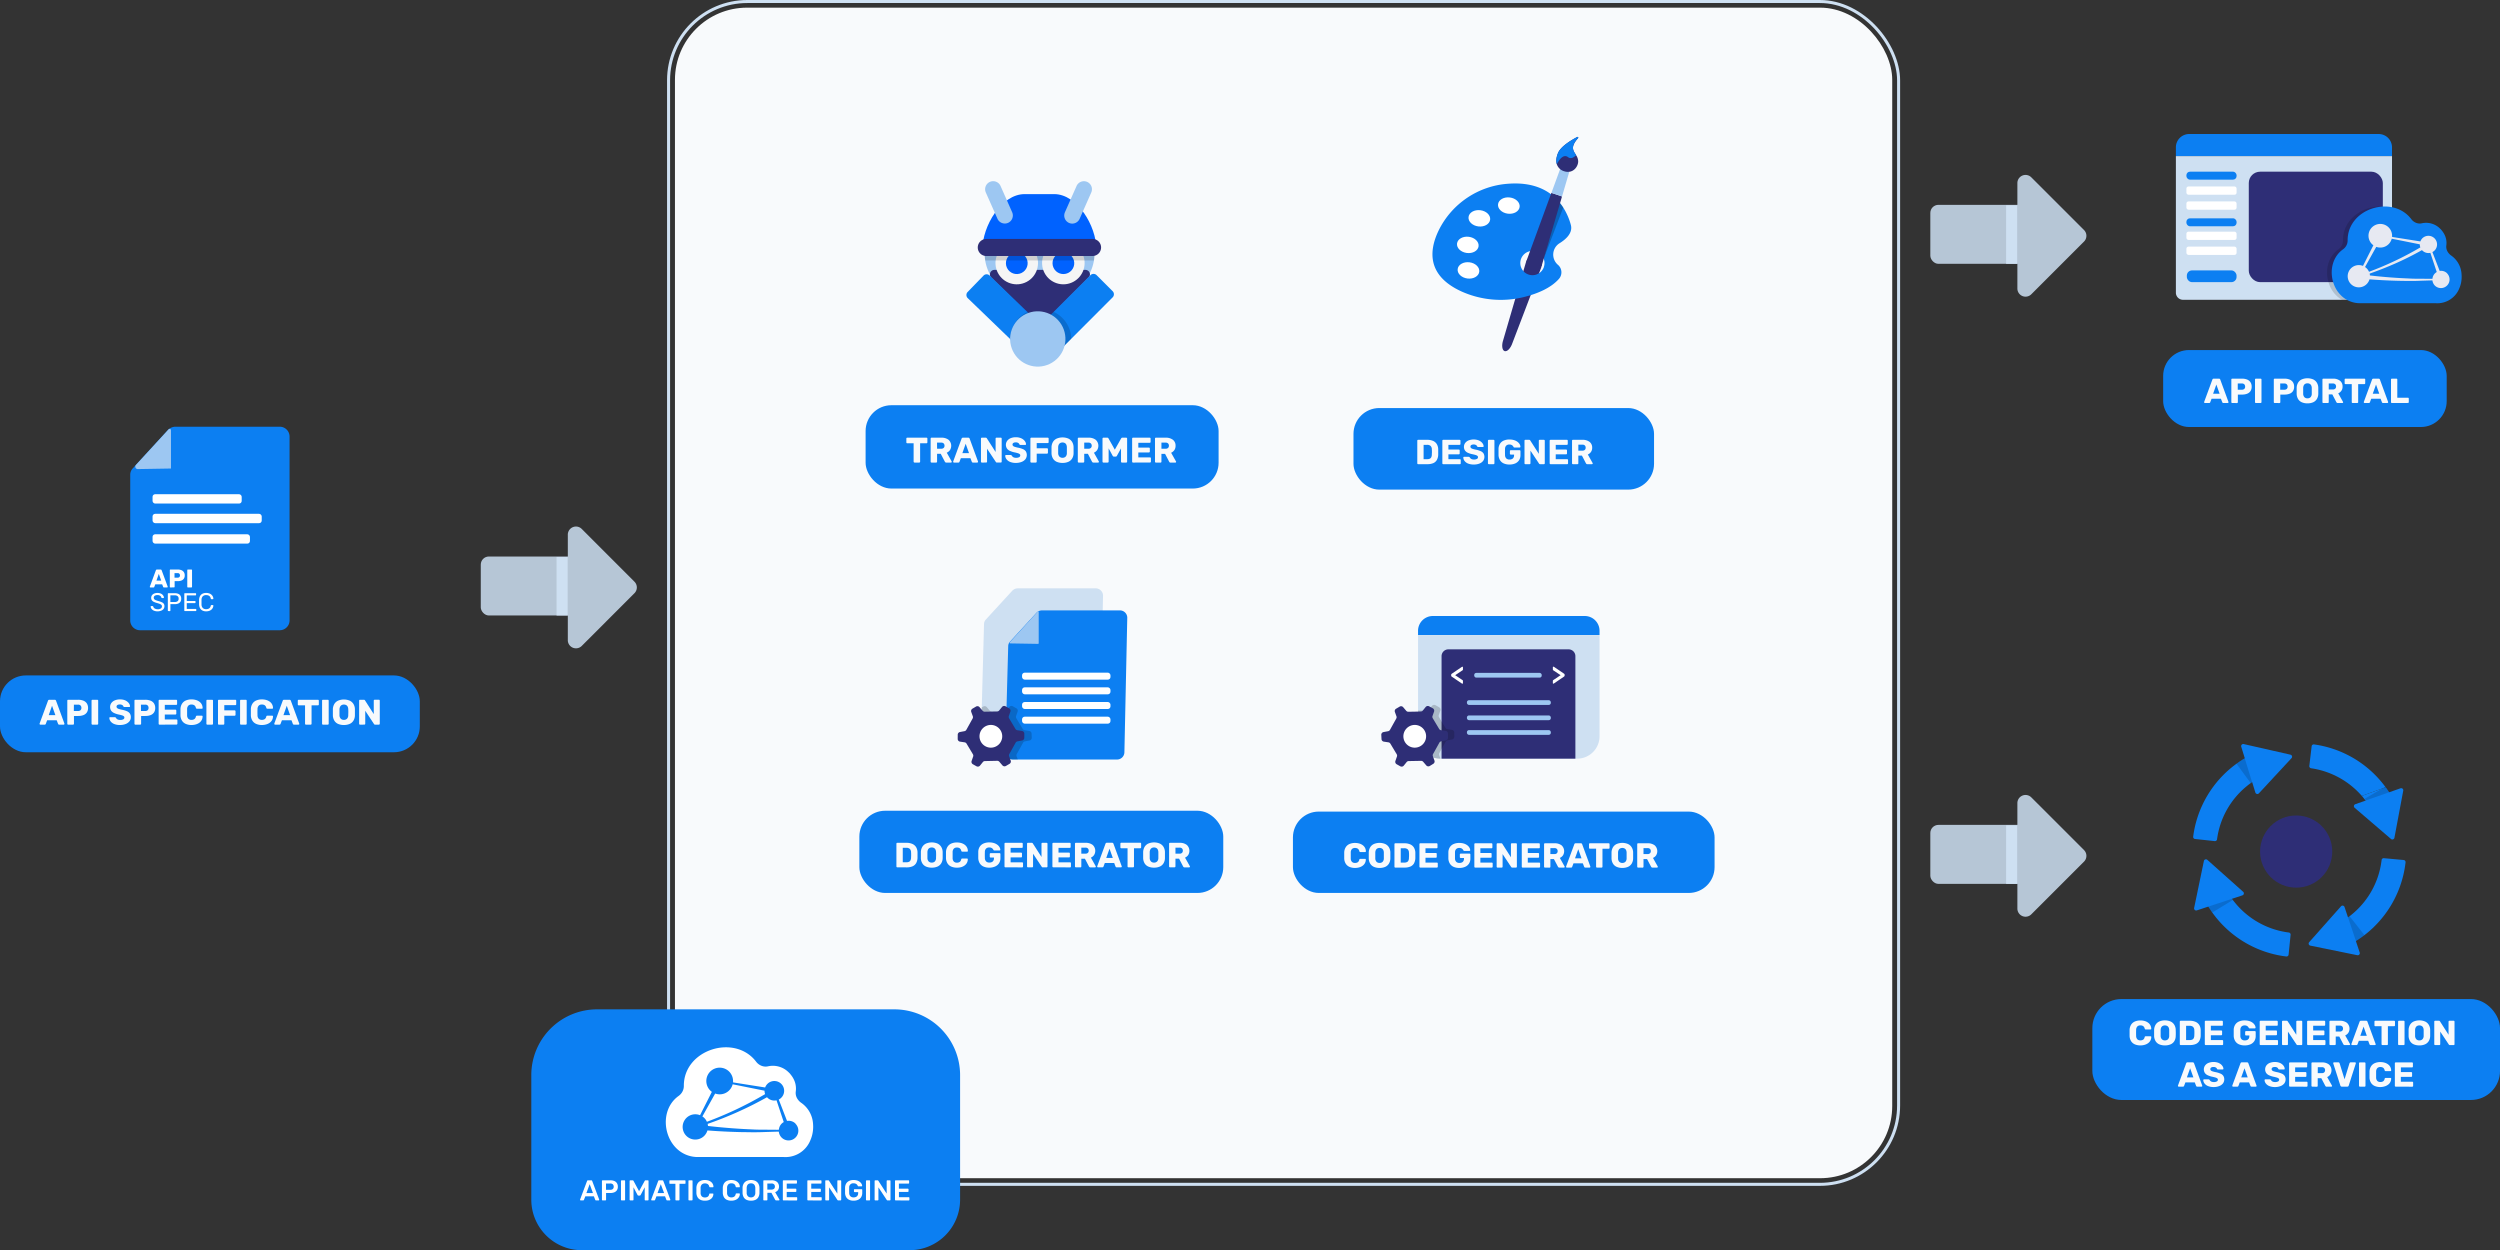 <svg xmlns="http://www.w3.org/2000/svg" viewBox="0 0 1649.58 824.92"><rect x="0" y="0" width="1649.58" height="824.92" fill="#333333" stroke="none"/><defs><style>.cls-1{isolation:isolate;}.cls-2{fill:none;stroke:#cee0f2;stroke-miterlimit:10;stroke-width:2px;}.cls-3{fill:#f8fafc;}.cls-17,.cls-4{fill:#cee0f2;}.cls-5{fill:#0c7ff2;}.cls-6{fill:#2e2e76;}.cls-7{fill:#9dc7f2;}.cls-12,.cls-14,.cls-15,.cls-17,.cls-8{mix-blend-mode:multiply;}.cls-12,.cls-8{opacity:0.15;}.cls-9{fill:#0062ff;}.cls-10{fill:#f5f5f5;}.cls-11{fill:#fff;}.cls-13{fill:#e7e9f2;}.cls-14{opacity:0.24;}.cls-15{opacity:0.18;}.cls-16{fill:#b6c6d6;}</style></defs><g class="cls-1"><g id="Layer_2" data-name="Layer 2"><g id="Layer_1-2" data-name="Layer 1"><rect class="cls-2" x="441.14" y="1" width="811.62" height="780.47" rx="51.99"></rect><rect class="cls-3" x="445.36" y="5.05" width="803.19" height="772.37" rx="47.61"></rect><path class="cls-4" d="M1055.43,419.05v66.77a14.78,14.78,0,0,1-14.77,14.77H950.45a14.77,14.77,0,0,1-14.78-14.77V419.05Z"></path><path class="cls-5" d="M945.44,406.46h100.22a9.77,9.77,0,0,1,9.77,9.77V419a0,0,0,0,1,0,0H935.67a0,0,0,0,1,0,0v-2.82A9.77,9.77,0,0,1,945.44,406.46Z"></path><path class="cls-6" d="M955.68,428.46H1035a4.49,4.49,0,0,1,4.49,4.49v67.64a0,0,0,0,1,0,0H951.19a0,0,0,0,1,0,0V433A4.49,4.49,0,0,1,955.68,428.46Z"></path><path class="cls-7" d="M722.16,167.45a27.92,27.92,0,0,1-.35,4.41c-2.44,15.44-17.56,27.38-35.84,27.38s-33.45-11.87-35.89-27.38a26.78,26.78,0,0,1-.36-4.41Z"></path><path id="Path_9329" data-name="Path 9329" class="cls-6" d="M654.08,183.21l30.32,29.93a3.06,3.06,0,0,0,4.29,0l29.59-29.93a3,3,0,0,0,0-4.28h0a3,3,0,0,0-2.14-.86H656.22a3,3,0,0,0-2.14,5.15Z"></path><path class="cls-5" d="M734.16,196.2l-27.29,27.31-10.21,10.21L682,219l4.7-4.69,8.58-8.55,24.27-24.23a2.88,2.88,0,0,1,4,0l10.67,10.67A2.89,2.89,0,0,1,734.16,196.2Z"></path><path class="cls-5" d="M691.11,218.6l-4.71,4.86-9.73,10.07-10.19-9.87-28-27a2.88,2.88,0,0,1,0-4L649,181.81a2.84,2.84,0,0,1,4,0l24.91,24.05,8.76,8.47Z"></path><path class="cls-8" d="M706.87,223.51l-10.21,10.21L686.4,223.46l-9.73,10.07-10.19-9.87a20.16,20.16,0,0,1,11.43-17.8l8.76,8.47,8.58-8.55A20.17,20.17,0,0,1,706.87,223.51Z"></path><path id="Path_9331" data-name="Path 9331" class="cls-9" d="M648.25,164.48h0c0-15.27,12.52-36.4,27.81-36.4H695.6c15.29,0,27.81,21.13,27.81,36.4h0"></path><circle id="Ellipse_703" data-name="Ellipse 703" class="cls-10" cx="670.89" cy="173.6" r="14.03" transform="translate(-4.85 327.25) rotate(-27.32)"></circle><circle id="Ellipse_704" data-name="Ellipse 704" class="cls-9" cx="670.89" cy="173.6" r="7.17" transform="translate(-9.41 305.56) rotate(-25.48)"></circle><circle id="Ellipse_703-2" data-name="Ellipse 703" class="cls-10" cx="701.64" cy="173.6" r="14.03" transform="translate(-1.42 341.36) rotate(-27.32)"></circle><circle id="Ellipse_704-2" data-name="Ellipse 704" class="cls-9" cx="701.64" cy="173.6" r="7.17" transform="translate(-6.42 318.79) rotate(-25.48)"></circle><path class="cls-8" d="M722.16,167.45a27.92,27.92,0,0,1-.35,4.41H650.08a26.78,26.78,0,0,1-.36-4.41Z"></path><path id="Rectangle_1314" data-name="Rectangle 1314" class="cls-6" d="M650.78,157.67H720.9a5.61,5.61,0,0,1,5.63,5.58v.05h0a5.63,5.63,0,0,1-5.63,5.62H650.78a5.62,5.62,0,0,1-5.62-5.61h0a5.6,5.6,0,0,1,5.6-5.62h0Z"></path><path id="Rectangle_1317" data-name="Rectangle 1317" class="cls-7" d="M653.19,120h0a5.32,5.32,0,0,1,7,2.71l7.67,17.34a5.33,5.33,0,0,1-2.71,7h0a5.33,5.33,0,0,1-7-2.72L650.47,127A5.32,5.32,0,0,1,653.19,120Z"></path><path id="Rectangle_1318" data-name="Rectangle 1318" class="cls-7" d="M702.66,140.08l7.68-17.34a5.31,5.31,0,0,1,7-2.72h0a5.31,5.31,0,0,1,2.71,7h0l-7.67,17.35a5.32,5.32,0,0,1-7,2.72h0a5.33,5.33,0,0,1-2.71-7Z"></path><circle id="Ellipse_700" data-name="Ellipse 700" class="cls-7" cx="686.67" cy="224.07" r="18.3" transform="matrix(0.9, -0.43, 0.43, 0.9, -29.6, 317.26)"></circle><path class="cls-5" d="M184.36,415.85H92.63a6.5,6.5,0,0,1-6.7-6.27v-96.4a6.07,6.07,0,0,1,1.62-4.09l23.27-25.35a6.9,6.9,0,0,1,5.08-2.18h68.46a6.5,6.5,0,0,1,6.7,6.28V409.58A6.5,6.5,0,0,1,184.36,415.85Z"></path><path class="cls-7" d="M112.82,283.92v25.22l-22.13.38a1.66,1.66,0,0,1-1-2.76l21.54-23.46A.91.91,0,0,1,112.82,283.92Z"></path><rect class="cls-11" x="100.66" y="326.1" width="58.82" height="6.17" rx="1.71"></rect><rect class="cls-11" x="100.66" y="352.53" width="64.27" height="6.17" rx="1.71"></rect><rect class="cls-11" x="100.66" y="339.04" width="72.04" height="6.17" rx="1.71"></rect><path class="cls-11" d="M964.92,451.13a.41.41,0,0,1-.19-.06l-.19-.09-6.46-4.39a1.44,1.44,0,0,1-.42-.38.75.75,0,0,1-.13-.45v-.48a.75.75,0,0,1,.13-.45,1.59,1.59,0,0,1,.42-.38l6.46-4.38.19-.1a.41.41,0,0,1,.19-.06.4.4,0,0,1,.27.11.37.37,0,0,1,.11.27v1.45a.59.59,0,0,1-.13.41,1.41,1.41,0,0,1-.35.27l-4.64,3.09,4.64,3.11a1.72,1.72,0,0,1,.35.28.56.56,0,0,1,.13.41v1.44a.37.37,0,0,1-.11.27A.4.4,0,0,1,964.92,451.13Z"></path><path class="cls-11" d="M1025,451.13a.36.36,0,0,1-.26-.11.36.36,0,0,1-.12-.29v-1.42a.6.6,0,0,1,.14-.43,1.17,1.17,0,0,1,.34-.26l4.64-3.11-4.64-3.09a1.41,1.41,0,0,1-.34-.28.56.56,0,0,1-.14-.4v-1.45a.34.34,0,0,1,.12-.28.4.4,0,0,1,.26-.1.54.54,0,0,1,.21,0,.68.68,0,0,1,.19.11l6.44,4.38a1.77,1.77,0,0,1,.42.37.74.74,0,0,1,.13.46v.46a.77.77,0,0,1-.13.47,1.44,1.44,0,0,1-.42.38l-6.44,4.39-.19.09A.42.42,0,0,1,1025,451.13Z"></path><rect class="cls-7" x="967.92" y="462.01" width="55.38" height="3.12" rx="1.34"></rect><rect class="cls-7" x="967.92" y="472.07" width="55.38" height="3.12" rx="1.34"></rect><rect class="cls-7" x="967.92" y="481.75" width="55.38" height="3.12" rx="1.34"></rect><rect class="cls-7" x="972.73" y="444" width="44.55" height="3.12" rx="1.34"></rect><path class="cls-6" d="M1014,168.58h0c2.79.94,4.1,4.52,2.93,8l-19,49.8c-1.17,3.48-3.47,5.85-5.15,5.29h0c-1.67-.56-2.08-3.84-.9-7.33l14.94-51.15C1008,169.71,1011.21,167.65,1014,168.58Z"></path><path class="cls-5" d="M1029,160.52c4.24-2.6,8.93-6.81,7.49-12.13a41.28,41.28,0,0,0-5-11.42,35.43,35.43,0,0,0-3.8-4.93c-6.09-6.57-16.11-12.06-32.57-10.8a55.37,55.37,0,0,0-45.74,30.6c-6.69,13.7-7.82,30.19,15.24,40.6a63.31,63.31,0,0,0,42.1,3.25c8.13-2.14,16.73-5.74,22-11.77a6.51,6.51,0,0,0-.7-9.14l-.14-.12A8.85,8.85,0,0,1,1029,160.52Zm-10.27,15.61a8,8,0,1,1-5-10.12A8,8,0,0,1,1018.69,176.13Z"></path><ellipse class="cls-11" cx="995.57" cy="135.64" rx="5.39" ry="7.18" transform="translate(736.4 1106.41) rotate(-82.81)"></ellipse><ellipse class="cls-11" cx="976.11" cy="144.06" rx="5.39" ry="7.18" transform="translate(711.02 1094.46) rotate(-82.81)"></ellipse><ellipse class="cls-11" cx="964.18" cy="158.76" rx="5.39" ry="7.18" transform="matrix(0.13, -0.99, 0.99, 0.13, 685.99, 1095.48)"></ellipse><ellipse class="cls-11" cx="968.93" cy="178.42" rx="5.39" ry="7.18" transform="translate(670.65 1117.4) rotate(-82.81)"></ellipse><circle class="cls-6" cx="1515.09" cy="561.89" r="23.81"></circle><path class="cls-5" d="M1574.13,519.45l-15.74,5.71a54.85,54.85,0,0,0-33.46-18.24,1.39,1.39,0,0,1-1.17-1.53l1.54-13a1.38,1.38,0,0,1,1.57-1.2,70.49,70.49,0,0,1,47.26,28.29Z"></path><path class="cls-5" d="M1577.3,526.89l-11.4,6.49a1.39,1.39,0,0,1-1.87-.49,54.84,54.84,0,0,0-3.14-4.65h0c-.79-1.06-1.62-2.09-2.49-3.08l15.74-5.71c.8,1.08,1.56,2.18,2.29,3.31h0c.48.72.94,1.46,1.38,2.2A1.4,1.4,0,0,1,1577.3,526.89Z"></path><path class="cls-5" d="M1553.66,533l24,20.58a1.38,1.38,0,0,0,2.26-.79l5.82-31.09a1.38,1.38,0,0,0-1.81-1.56l-29.84,10.51A1.38,1.38,0,0,0,1553.66,533Z"></path><path class="cls-5" d="M1490.79,513.12a54.75,54.75,0,0,0-4.76,2.94h0a48.91,48.91,0,0,0-4.15,3.17,54.36,54.36,0,0,0-19,34.56,1.38,1.38,0,0,1-1.52,1.2l-13-1.4a1.37,1.37,0,0,1-1.23-1.54,70.51,70.51,0,0,1,28.61-48.14q2.63-1.92,5.43-3.59c.75-.44,1.51-.87,2.27-1.29a1.38,1.38,0,0,1,1.88.58l6,11.65A1.39,1.39,0,0,1,1490.79,513.12Z"></path><path class="cls-5" d="M1512,500.28l-21.51,23.19a1.38,1.38,0,0,1-2.33-.54l-1.11-3.58-1-3.28h0l-4.86-15.73-1.56-5.07-.79-2.55a1.39,1.39,0,0,1,1.63-1.76l30.84,7A1.39,1.39,0,0,1,1512,500.28Z"></path><path class="cls-5" d="M1511.41,616.83l-1.32,13.06a1.38,1.38,0,0,1-1.54,1.23,70.45,70.45,0,0,1-47.29-26.94,66.91,66.91,0,0,1-4.14-6c-.14-.21-.27-.43-.4-.64-.32-.53-.63-1.06-.94-1.6a1.39,1.39,0,0,1,.54-1.9l11.53-6.26a1.39,1.39,0,0,1,1.86.53,54.85,54.85,0,0,0,3,4.71h0a.65.65,0,0,0,.1.15c.49.69,1,1.36,1.54,2a54.61,54.61,0,0,0,35.81,20.12A1.37,1.37,0,0,1,1511.41,616.83Z"></path><path class="cls-5" d="M1479.58,590.79l-6.82,2.25h0l-15.63,5.16-.49.16-7.09,2.34a1.39,1.39,0,0,1-1.79-1.6l6.44-31a1.38,1.38,0,0,1,2.27-.75l23.6,21.05A1.38,1.38,0,0,1,1479.58,590.79Z"></path><path class="cls-5" d="M1550.38,621.74l-6.31-11.49a1.39,1.39,0,0,1,.52-1.87,54.6,54.6,0,0,0,26.87-40.89,1.39,1.39,0,0,1,1.5-1.23l13.06,1.2a1.38,1.38,0,0,1,1.25,1.52,70.6,70.6,0,0,1-35,53.3A1.38,1.38,0,0,1,1550.38,621.74Z"></path><path class="cls-5" d="M1544.67,598l-21,23.68a1.38,1.38,0,0,0,.75,2.27l31,6.32a1.38,1.38,0,0,0,1.58-1.8l-10-30A1.38,1.38,0,0,0,1544.67,598Z"></path><path class="cls-5" d="M1578.32,97.22V103h-142.6V97.22a8.78,8.78,0,0,1,8.79-8.79h125A8.79,8.79,0,0,1,1578.32,97.22Z"></path><path class="cls-4" d="M1578.32,103v90.12a4.69,4.69,0,0,1-4.69,4.69H1440.41a4.69,4.69,0,0,1-4.69-4.7V103Z"></path><rect class="cls-6" x="1483.82" y="113.29" width="88.45" height="72.88" rx="7.48"></rect><g class="cls-12"><path d="M1578.32,137.62v55.52a4.69,4.69,0,0,1-4.69,4.69h-28.27a17.71,17.71,0,0,1-4.5-3.6c-.07-.08-.15-.16-.22-.25l-.23-.27a14.42,14.42,0,0,1-1-1.25l-.31-.44q-.33-.5-.63-1l-.28-.5a1,1,0,0,1-.08-.14c-.07-.12-.13-.24-.19-.36s-.18-.34-.26-.51l-.21-.44a22.25,22.25,0,0,1-1-2.75c-2.37-7.71-.57-16.76,6.49-21.8a7.3,7.3,0,0,0,2.22-2.54,6.94,6.94,0,0,0,.8-3.27c-.06-10.64,7.37-18.24,16.36-21.13A25.3,25.3,0,0,1,1578.32,137.62Z"></path></g><rect class="cls-5" x="1442.66" y="113.29" width="33.11" height="5.24" rx="2.31"></rect><rect class="cls-5" x="1442.66" y="144.05" width="33.11" height="5.24" rx="2.31"></rect><rect class="cls-11" x="1442.66" y="152.85" width="33.11" height="5.47" rx="1.37"></rect><rect class="cls-11" x="1442.66" y="162.72" width="33.11" height="5.47" rx="1.37"></rect><rect class="cls-11" x="1442.66" y="123.03" width="33.11" height="5.47" rx="1.37"></rect><rect class="cls-11" x="1442.66" y="132.9" width="33.11" height="5.47" rx="1.37"></rect><rect class="cls-5" x="1442.95" y="178.42" width="32.8" height="7.75" rx="3.41"></rect><path class="cls-5" d="M1623.55,188a20.52,20.52,0,0,1-.79,2.2,15.6,15.6,0,0,1-15.85,9.85v0H1558a17.66,17.66,0,0,1-14-5.84c-.07-.08-.15-.16-.22-.25l-.24-.27q-.51-.61-1-1.26c-.11-.14-.21-.29-.31-.44q-.33-.48-.63-1c-.1-.16-.19-.33-.28-.49a.71.71,0,0,1-.08-.15,3.9,3.9,0,0,1-.19-.35c-.09-.17-.18-.34-.26-.51l-.21-.45a21.66,21.66,0,0,1-1.05-2.75c-2.37-7.7-.57-16.75,6.49-21.79a7.3,7.3,0,0,0,2.22-2.54,7,7,0,0,0,.8-3.28c-.06-10.63,7.37-18.23,16.36-21.12s19.52-1.09,25.68,7.07a7.29,7.29,0,0,0,3.14,2.4,6.47,6.47,0,0,0,3.9.28,13,13,0,0,1,11.68,3.31l.44.41.3.31.14.15.33.36a.1.1,0,0,0,0,.05l.37.45.37.48c.12.16.23.33.34.49s.22.33.32.5l.3.52a12.17,12.17,0,0,1,1.46,7.61,6.33,6.33,0,0,0,.66,3.79,8,8,0,0,0,2.62,2.92,16,16,0,0,1,6.74,12.13A19.82,19.82,0,0,1,1623.55,188Z"></path><path class="cls-13" d="M1614.71,180.36a5.69,5.69,0,0,0-4-1.67,5.77,5.77,0,0,0-.94.08l-2.41-6.25-2.39-6.2a6.19,6.19,0,0,0,1.47-1.06,5.7,5.7,0,0,0-8.06-8.06,5.83,5.83,0,0,0-1.33,2.1l-10.4-1.65-8.28-1.31a7,7,0,0,0,0-.8,7.78,7.78,0,1,0-13.28,5.5,8,8,0,0,0,.94.8l-3.34,6.62-3.52,7a7.22,7.22,0,0,0-2.76-.54,7.34,7.34,0,1,0,7.06,9.4c2.12.16,4.25.31,6.37.43q6.81.41,13.62.55,3.4.07,6.81.08c2.27,0,4.54,0,6.81-.14l6.8-.21,1.12,0a5.75,5.75,0,0,0,1.64,3.45,5.7,5.7,0,0,0,8.06-8.06Zm-50.39-11,3.61-6.47a7.79,7.79,0,0,0,10.21-5.38l8.22,1.64,10.32,2.08v0a5.48,5.48,0,0,0,.35,2q-8.46,5-17.35,9.16-8.12,3.82-16.53,6.94a7.26,7.26,0,0,0-2.63-3.14Zm39.56,14.61-6.79-.05c-2.26,0-4.52,0-6.77-.12s-4.52-.2-6.77-.33q-6.77-.39-13.51-1.05c-2.1-.2-4.19-.43-6.29-.67a6.93,6.93,0,0,0-.19-1.21q8.55-3,16.82-6.63,9.06-4,17.72-8.88l.25.27a5.69,5.69,0,0,0,5.28,1.53l2.1,6.31,2.11,6.35a5.6,5.6,0,0,0-1.19.91,5.68,5.68,0,0,0-1.65,3.58Z"></path><path class="cls-4" d="M727.82,392.9l-.22,9.89-1.69,79.14a4.85,4.85,0,0,1-5,4.69H652.39a4.71,4.71,0,0,1-1.08-.11,5,5,0,0,1-3.15-2.07,4.48,4.48,0,0,1-.77-2.51l.41-15.05.11-4.22,1.38-50.83a4.51,4.51,0,0,1,1.21-3.05l17.38-18.94a5.1,5.1,0,0,1,3.79-1.63h51.15A4.86,4.86,0,0,1,727.82,392.9Z"></path><path class="cls-5" d="M743.81,407.48l-1.9,89a4.85,4.85,0,0,1-5,4.68H668.39a4.85,4.85,0,0,1-5-4.68l.13-4.88.09-3.34,0-1.67.17-6.33v-.06l.31-11.41.16-5.95,1-36.46a4.48,4.48,0,0,1,1.22-3.05l17.37-18.94a5.14,5.14,0,0,1,3.8-1.63h51.14A4.85,4.85,0,0,1,743.81,407.48Z"></path><path class="cls-7" d="M685.37,403.88v20.55a.43.43,0,0,1-.43.42l-18.38-.31a.43.43,0,0,1-.31-.71l18.38-20.23A.43.43,0,0,1,685.37,403.88Z"></path><rect class="cls-11" x="674.39" y="443.84" width="58.34" height="4.61" rx="1.74"></rect><rect class="cls-11" x="674.39" y="453.53" width="58.34" height="4.61" rx="1.74"></rect><rect class="cls-11" x="674.39" y="463.21" width="58.34" height="4.61" rx="1.74"></rect><rect class="cls-11" x="674.39" y="472.89" width="58.34" height="4.61" rx="1.74"></rect><rect class="cls-5" x="893.07" y="269.24" width="198.32" height="53.83" rx="17.04"></rect><path class="cls-3" d="M935.75,306.28a.57.57,0,0,1-.42-.17.55.55,0,0,1-.16-.4V290.79a.57.57,0,0,1,.16-.42.61.61,0,0,1,.42-.16h6a9.32,9.32,0,0,1,3.85.72,5.42,5.42,0,0,1,2.45,2.12,6.91,6.91,0,0,1,.93,3.43c0,.67,0,1.26,0,1.77s0,1.08,0,1.74a7.54,7.54,0,0,1-.92,3.54,5,5,0,0,1-2.38,2.08,9.61,9.61,0,0,1-3.82.67Zm3.58-3.3h2.43a4,4,0,0,0,1.65-.31,2,2,0,0,0,1-1,4.17,4.17,0,0,0,.36-1.74q0-.68.06-1.2V297.7q0-.54-.06-1.17a3.15,3.15,0,0,0-.82-2.29,3.27,3.27,0,0,0-2.3-.72h-2.31Z"></path><path class="cls-3" d="M952.29,306.28a.57.57,0,0,1-.42-.17.59.59,0,0,1-.16-.4V290.79a.55.55,0,0,1,.58-.58h10.79a.57.57,0,0,1,.41.16.57.57,0,0,1,.17.42v2.15a.57.57,0,0,1-.17.42.57.57,0,0,1-.41.16h-7.37v3.1h6.86a.54.54,0,0,1,.42.17.63.63,0,0,1,.16.42v2a.59.59,0,0,1-.16.4.54.54,0,0,1-.42.18h-6.86V303h7.55a.57.57,0,0,1,.42.16.53.53,0,0,1,.16.41v2.16a.55.55,0,0,1-.16.4.57.57,0,0,1-.42.17Z"></path><path class="cls-3" d="M972.5,306.51a9.87,9.87,0,0,1-3.83-.65,5.51,5.51,0,0,1-2.31-1.71,4,4,0,0,1-.83-2.25.48.48,0,0,1,.15-.34.52.52,0,0,1,.36-.14H969a.85.85,0,0,1,.49.11,1.5,1.5,0,0,1,.32.3,2.4,2.4,0,0,0,.52.66,2.36,2.36,0,0,0,.88.52,4.07,4.07,0,0,0,1.34.2,3.94,3.94,0,0,0,2-.42,1.26,1.26,0,0,0,.68-1.12,1.09,1.09,0,0,0-.37-.85,3.54,3.54,0,0,0-1.19-.59c-.55-.17-1.28-.35-2.18-.54a13.26,13.26,0,0,1-3-.95,4.54,4.54,0,0,1-1.88-1.54,4.11,4.11,0,0,1-.65-2.37,4.2,4.2,0,0,1,.8-2.51A5.29,5.29,0,0,1,969,290.6a9.59,9.59,0,0,1,6.2-.2,6.36,6.36,0,0,1,2.05,1.1,5.28,5.28,0,0,1,1.26,1.46,3.4,3.4,0,0,1,.45,1.5.53.53,0,0,1-.13.33.43.43,0,0,1-.36.15h-3.05a1,1,0,0,1-.44-.09.83.83,0,0,1-.32-.3,1.52,1.52,0,0,0-.73-.88,2.71,2.71,0,0,0-1.53-.38,3.07,3.07,0,0,0-1.59.35,1.21,1.21,0,0,0-.56,1.09,1.16,1.16,0,0,0,.31.81,2.5,2.5,0,0,0,1,.6,19,19,0,0,0,2,.52,15,15,0,0,1,3.39,1,4.31,4.31,0,0,1,1.91,1.51,4.6,4.6,0,0,1-.29,5,5.68,5.68,0,0,1-2.46,1.73A9.81,9.81,0,0,1,972.5,306.51Z"></path><path class="cls-3" d="M982.37,306.28a.57.57,0,0,1-.42-.17.55.55,0,0,1-.16-.4V290.79a.57.57,0,0,1,.16-.42.61.61,0,0,1,.42-.16h3.09a.63.63,0,0,1,.43.16.54.54,0,0,1,.18.42v14.92a.53.53,0,0,1-.18.4.6.6,0,0,1-.43.17Z"></path><path class="cls-3" d="M996,306.51a9,9,0,0,1-3.77-.72,5.46,5.46,0,0,1-2.45-2.11,6.89,6.89,0,0,1-1-3.39c0-.66,0-1.36,0-2.1s0-1.45,0-2.12a6.49,6.49,0,0,1,1-3.31,5.61,5.61,0,0,1,2.47-2.07A9.17,9.17,0,0,1,996,290a10,10,0,0,1,3.08.43,7.19,7.19,0,0,1,2.25,1.13,5.63,5.63,0,0,1,1.4,1.56,3.56,3.56,0,0,1,.5,1.68.43.43,0,0,1-.15.34.47.47,0,0,1-.35.14H999.3a.67.67,0,0,1-.38-.08.65.65,0,0,1-.22-.24,3.39,3.39,0,0,0-.47-.72,2.72,2.72,0,0,0-.86-.66,3.18,3.18,0,0,0-1.42-.27,2.94,2.94,0,0,0-2.05.69,3,3,0,0,0-.83,2.2c-.05,1.32-.05,2.65,0,4a3.15,3.15,0,0,0,.85,2.31,3,3,0,0,0,2.1.72,3.81,3.81,0,0,0,1.54-.3,2.36,2.36,0,0,0,1.07-.93,3,3,0,0,0,.4-1.62v-.44h-2.18a.52.52,0,0,1-.41-.17.58.58,0,0,1-.16-.42v-1.7a.6.6,0,0,1,.16-.43.55.55,0,0,1,.41-.17h5.83a.57.57,0,0,1,.41.17.6.6,0,0,1,.16.43v2.61a6.11,6.11,0,0,1-.9,3.38,5.82,5.82,0,0,1-2.55,2.15A9.38,9.38,0,0,1,996,306.51Z"></path><path class="cls-3" d="M1006.49,306.28a.57.57,0,0,1-.42-.17.55.55,0,0,1-.16-.4V290.79a.57.57,0,0,1,.16-.42.61.61,0,0,1,.42-.16h2.45a.78.78,0,0,1,.56.17,1.21,1.21,0,0,1,.22.27l5.64,8.81v-8.67a.57.57,0,0,1,.16-.42.61.61,0,0,1,.42-.16h2.77a.57.57,0,0,1,.41.16.57.57,0,0,1,.17.42v14.9a.59.59,0,0,1-.17.42.53.53,0,0,1-.41.17h-2.47a.74.74,0,0,1-.55-.18l-.22-.25-5.63-8.5v8.36a.59.59,0,0,1-.16.4.57.57,0,0,1-.42.17Z"></path><path class="cls-3" d="M1023.1,306.28a.57.57,0,0,1-.42-.17.55.55,0,0,1-.16-.4V290.79a.57.57,0,0,1,.16-.42.61.61,0,0,1,.42-.16h10.79a.58.58,0,0,1,.41.16.57.57,0,0,1,.16.42v2.15a.57.57,0,0,1-.16.42.58.58,0,0,1-.41.16h-7.37v3.1h6.86a.5.5,0,0,1,.41.17.59.59,0,0,1,.17.42v2a.56.56,0,0,1-.17.4.51.51,0,0,1-.41.18h-6.86V303h7.55a.55.55,0,0,1,.58.57v2.16a.59.59,0,0,1-.16.4.57.57,0,0,1-.42.17Z"></path><path class="cls-3" d="M1037.86,306.28a.57.57,0,0,1-.42-.17.59.59,0,0,1-.16-.4V290.79a.55.55,0,0,1,.58-.58h6.28a7.37,7.37,0,0,1,4.72,1.37,4.67,4.67,0,0,1,1.71,3.87,4.72,4.72,0,0,1-.79,2.75,4.89,4.89,0,0,1-2.08,1.7l3.17,5.65a.63.63,0,0,1,.07.25.46.46,0,0,1-.15.33.48.48,0,0,1-.34.15h-3.07a.85.85,0,0,1-.65-.22,1.44,1.44,0,0,1-.3-.4l-2.63-5.05h-2.36v5.1a.56.56,0,0,1-.17.4.61.61,0,0,1-.43.17Zm3.58-8.93h2.66a2.24,2.24,0,0,0,1.63-.53,1.88,1.88,0,0,0,.54-1.42,2,2,0,0,0-.52-1.45,2.22,2.22,0,0,0-1.65-.55h-2.66Z"></path><rect class="cls-5" x="1427.32" y="230.97" width="187.09" height="50.78" rx="17.04"></rect><rect class="cls-5" x="1380.6" y="659.21" width="268.99" height="66.59" rx="19.16"></rect><path class="cls-3" d="M1454.85,265.92a.51.51,0,0,1-.49-.49,1.23,1.23,0,0,1,0-.2l5.43-14.74a1,1,0,0,1,.29-.45.9.9,0,0,1,.62-.19h3.41a.84.84,0,0,1,.9.64l5.41,14.74a.46.46,0,0,1,0,.2.46.46,0,0,1-.15.34.49.49,0,0,1-.36.15h-2.84a.72.72,0,0,1-.52-.17.8.8,0,0,1-.22-.32l-.9-2.34h-6.17l-.88,2.34a.87.87,0,0,1-.21.32.75.75,0,0,1-.55.17Zm5.43-6.13h4.29l-2.15-6.06Z"></path><path class="cls-3" d="M1472.89,265.92a.57.57,0,0,1-.42-.17.62.62,0,0,1-.16-.41V250.42a.55.55,0,0,1,.58-.57h6.47a8.75,8.75,0,0,1,3.34.58,4.85,4.85,0,0,1,2.21,1.76,5.09,5.09,0,0,1,.8,3,5,5,0,0,1-.8,2.92,4.66,4.66,0,0,1-2.21,1.69,9.16,9.16,0,0,1-3.34.56h-2.75v5a.58.58,0,0,1-.17.41.61.61,0,0,1-.43.17Zm3.65-8.77h2.7a2.37,2.37,0,0,0,1.59-.51,1.91,1.91,0,0,0,.58-1.54,2.19,2.19,0,0,0-.5-1.46,2.09,2.09,0,0,0-1.67-.6h-2.7Z"></path><path class="cls-3" d="M1488.51,265.92a.56.56,0,0,1-.58-.58V250.42a.53.53,0,0,1,.16-.41.57.57,0,0,1,.42-.16h3.09a.6.6,0,0,1,.43.16.53.53,0,0,1,.17.41v14.92a.58.58,0,0,1-.17.41.61.61,0,0,1-.43.17Z"></path><path class="cls-3" d="M1500.91,265.92a.53.53,0,0,1-.41-.17.58.58,0,0,1-.17-.41V250.42a.53.53,0,0,1,.17-.41.53.53,0,0,1,.41-.16h6.47a8.75,8.75,0,0,1,3.34.58,4.83,4.83,0,0,1,2.22,1.76,5.16,5.16,0,0,1,.79,3,5,5,0,0,1-.79,2.92,4.64,4.64,0,0,1-2.22,1.69,9.16,9.16,0,0,1-3.34.56h-2.75v5a.58.58,0,0,1-.17.41.61.61,0,0,1-.43.17Zm3.65-8.77h2.7a2.35,2.35,0,0,0,1.59-.51,1.92,1.92,0,0,0,.59-1.54,2.15,2.15,0,0,0-.51-1.46,2.09,2.09,0,0,0-1.67-.6h-2.7Z"></path><path class="cls-3" d="M1522.56,266.15a9.15,9.15,0,0,1-3.7-.69,5.37,5.37,0,0,1-2.45-2.08,7,7,0,0,1-1-3.48c0-.66,0-1.32,0-2s0-1.33,0-2a6.92,6.92,0,0,1,1-3.48,5.45,5.45,0,0,1,2.47-2.12,9.81,9.81,0,0,1,7.33,0,5.56,5.56,0,0,1,2.47,2.12,6.72,6.72,0,0,1,1,3.48c0,.66,0,1.32,0,2s0,1.32,0,2a6.73,6.73,0,0,1-1,3.48,5.5,5.5,0,0,1-2.46,2.08A9.15,9.15,0,0,1,1522.56,266.15Zm0-3.31a2.78,2.78,0,0,0,2-.73,3.27,3.27,0,0,0,.82-2.35c0-.67,0-1.3,0-1.9s0-1.22,0-1.86a4.11,4.11,0,0,0-.41-1.76,2.31,2.31,0,0,0-1-1,3.31,3.31,0,0,0-2.84,0,2.33,2.33,0,0,0-1,1,4,4,0,0,0-.42,1.76c0,.64,0,1.26,0,1.86s0,1.23,0,1.9a3.36,3.36,0,0,0,.84,2.35A2.77,2.77,0,0,0,1522.56,262.84Z"></path><path class="cls-3" d="M1533,265.92a.56.56,0,0,1-.58-.58V250.42a.53.53,0,0,1,.16-.41.57.57,0,0,1,.42-.16h6.28a7.34,7.34,0,0,1,4.71,1.36,4.67,4.67,0,0,1,1.71,3.87,4.73,4.73,0,0,1-.78,2.76,4.87,4.87,0,0,1-2.08,1.69l3.16,5.65a.53.53,0,0,1,.07.25.46.46,0,0,1-.15.34.46.46,0,0,1-.33.15h-3.07a.84.84,0,0,1-.65-.22,1.8,1.8,0,0,1-.3-.4l-2.63-5.05h-2.36v5.09a.58.58,0,0,1-.17.41.61.61,0,0,1-.43.17Zm3.58-8.93h2.66a2.24,2.24,0,0,0,1.62-.53,1.87,1.87,0,0,0,.55-1.42,2.06,2.06,0,0,0-.52-1.45,2.18,2.18,0,0,0-1.65-.55h-2.66Z"></path><path class="cls-3" d="M1552.34,265.92a.56.56,0,0,1-.58-.58V253.45h-4.11a.56.56,0,0,1-.58-.57v-2.46a.53.53,0,0,1,.16-.41.57.57,0,0,1,.42-.16h12.43a.54.54,0,0,1,.41.16.53.53,0,0,1,.16.41v2.46a.57.57,0,0,1-.16.4.55.55,0,0,1-.41.17H1556v11.89a.58.58,0,0,1-.17.41.53.53,0,0,1-.41.17Z"></path><path class="cls-3" d="M1560.19,265.92a.46.46,0,0,1-.33-.15.46.46,0,0,1-.15-.34,1.23,1.23,0,0,1,0-.2l5.43-14.74a.92.92,0,0,1,.29-.45.88.88,0,0,1,.61-.19h3.42a.88.88,0,0,1,.61.19.92.92,0,0,1,.29.45l5.41,14.74a.45.45,0,0,1,0,.2.46.46,0,0,1-.15.34.49.49,0,0,1-.36.15h-2.84a.74.74,0,0,1-.52-.17.92.92,0,0,1-.22-.32l-.9-2.34h-6.17l-.87,2.34a1,1,0,0,1-.21.32.76.76,0,0,1-.56.17Zm5.43-6.13h4.3l-2.15-6.06Z"></path><path class="cls-3" d="M1578.23,265.92a.57.57,0,0,1-.41-.17.57.57,0,0,1-.16-.41V250.42a.53.53,0,0,1,.16-.41.56.56,0,0,1,.41-.16h3a.57.57,0,0,1,.42.16.53.53,0,0,1,.16.41v12h7a.57.57,0,0,1,.42.17.6.6,0,0,1,.16.43v2.29a.56.56,0,0,1-.58.58Z"></path><path class="cls-3" d="M1412.34,689.79a8.92,8.92,0,0,1-3.74-.71,5.5,5.5,0,0,1-2.43-2.08,6.84,6.84,0,0,1-1-3.41c0-.63,0-1.3,0-2s0-1.4,0-2.06a6.89,6.89,0,0,1,1-3.39,5.47,5.47,0,0,1,2.45-2.1,8.8,8.8,0,0,1,3.71-.71,10.05,10.05,0,0,1,2.81.37,7.15,7.15,0,0,1,2.25,1.1,5,5,0,0,1,2.08,4,.41.41,0,0,1-.13.35.52.52,0,0,1-.36.13h-3.11a.76.76,0,0,1-.46-.12.9.9,0,0,1-.27-.47,2.67,2.67,0,0,0-1.05-1.66,3.35,3.35,0,0,0-1.79-.45,2.82,2.82,0,0,0-2,.7,3.34,3.34,0,0,0-.81,2.33q-.07,1.88,0,3.84a3.34,3.34,0,0,0,.81,2.33,2.81,2.81,0,0,0,2,.69,3.39,3.39,0,0,0,1.8-.45,2.6,2.6,0,0,0,1-1.65.83.83,0,0,1,.26-.47.75.75,0,0,1,.47-.13H1419a.52.52,0,0,1,.36.14.4.4,0,0,1,.13.34,5.12,5.12,0,0,1-.57,2.31,5.31,5.31,0,0,1-1.51,1.74,6.93,6.93,0,0,1-2.25,1.09A9.69,9.69,0,0,1,1412.34,689.79Z"></path><path class="cls-3" d="M1428.49,689.79a9.24,9.24,0,0,1-3.69-.68,5.35,5.35,0,0,1-2.44-2.08,6.89,6.89,0,0,1-1-3.47c0-.65,0-1.31,0-2s0-1.32,0-2a7,7,0,0,1,1-3.47,5.43,5.43,0,0,1,2.47-2.11,9.76,9.76,0,0,1,7.31,0,5.54,5.54,0,0,1,2.47,2.11,6.71,6.71,0,0,1,1,3.47c0,.66.05,1.32.05,2s0,1.33-.05,2a6.69,6.69,0,0,1-.95,3.47,5.4,5.4,0,0,1-2.46,2.08A9.23,9.23,0,0,1,1428.49,689.79Zm0-3.3a2.76,2.76,0,0,0,2-.73,3.21,3.21,0,0,0,.82-2.33c0-.68,0-1.31,0-1.9s0-1.22,0-1.86a4.22,4.22,0,0,0-.4-1.75,2.37,2.37,0,0,0-1-1,3.17,3.17,0,0,0-1.43-.32,3.11,3.11,0,0,0-1.41.32,2.45,2.45,0,0,0-1,1,3.93,3.93,0,0,0-.41,1.75q0,1,0,1.86c0,.59,0,1.22,0,1.9a3.25,3.25,0,0,0,.84,2.33A2.73,2.73,0,0,0,1428.49,686.49Z"></path><path class="cls-3" d="M1438.88,689.56a.5.5,0,0,1-.41-.17.56.56,0,0,1-.17-.4V674.11a.57.57,0,0,1,.17-.42.57.57,0,0,1,.41-.16h6a9.28,9.28,0,0,1,3.85.73,5.41,5.41,0,0,1,2.44,2.1,6.84,6.84,0,0,1,.92,3.43c0,.67,0,1.25,0,1.76s0,1.08,0,1.74a7.53,7.53,0,0,1-.91,3.53,4.91,4.91,0,0,1-2.37,2.07,9.59,9.59,0,0,1-3.81.67Zm3.57-3.29h2.42a4,4,0,0,0,1.65-.31,2,2,0,0,0,1-1,4.17,4.17,0,0,0,.36-1.74c0-.44.05-.84.05-1.19s0-.7,0-1,0-.74-.05-1.17a3.14,3.14,0,0,0-.82-2.28,3.26,3.26,0,0,0-2.29-.72h-2.31Z"></path><path class="cls-3" d="M1455.38,689.56a.54.54,0,0,1-.42-.17.59.59,0,0,1-.16-.4V674.11a.55.55,0,0,1,.58-.58h10.76a.55.55,0,0,1,.57.58v2.15a.55.55,0,0,1-.57.57h-7.35v3.09h6.84a.57.57,0,0,1,.42.17.65.65,0,0,1,.16.43v2a.59.59,0,0,1-.16.4.54.54,0,0,1-.42.17h-6.84v3.19h7.53a.55.55,0,0,1,.58.57V689a.59.59,0,0,1-.16.4.54.54,0,0,1-.42.17Z"></path><path class="cls-3" d="M1481.09,689.79a9,9,0,0,1-3.76-.72,5.45,5.45,0,0,1-2.45-2.11,6.91,6.91,0,0,1-1-3.37q0-1,0-2.1c0-.74,0-1.44,0-2.12a6.53,6.53,0,0,1,1-3.29,5.58,5.58,0,0,1,2.47-2.06,9,9,0,0,1,3.73-.71,10.22,10.22,0,0,1,3.07.42,7,7,0,0,1,2.24,1.13,5.48,5.48,0,0,1,1.4,1.56,3.49,3.49,0,0,1,.5,1.67.42.42,0,0,1-.14.34.5.5,0,0,1-.36.14h-3.37a.67.67,0,0,1-.38-.08.63.63,0,0,1-.21-.24,3.46,3.46,0,0,0-.48-.72,2.52,2.52,0,0,0-.85-.65,3,3,0,0,0-1.42-.28,2.94,2.94,0,0,0-2,.69,3.08,3.08,0,0,0-.83,2.2c0,1.31,0,2.64,0,4a3.19,3.19,0,0,0,.85,2.31,3,3,0,0,0,2.1.71,3.73,3.73,0,0,0,1.53-.29,2.38,2.38,0,0,0,1.08-.93,3,3,0,0,0,.39-1.61v-.44H1482a.53.53,0,0,1-.41-.17.6.6,0,0,1-.16-.43v-1.69a.57.57,0,0,1,.16-.42.51.51,0,0,1,.41-.18h5.81a.52.52,0,0,1,.41.18.57.57,0,0,1,.16.42v2.61a6.18,6.18,0,0,1-.89,3.37,5.8,5.8,0,0,1-2.55,2.14A9.36,9.36,0,0,1,1481.09,689.79Z"></path><path class="cls-3" d="M1491.6,689.56a.54.54,0,0,1-.42-.17.59.59,0,0,1-.16-.4V674.11a.55.55,0,0,1,.58-.58h10.76a.57.57,0,0,1,.41.16.57.57,0,0,1,.17.42v2.15a.53.53,0,0,1-.17.41.53.53,0,0,1-.41.16H1495v3.09h6.84a.57.57,0,0,1,.42.17.6.6,0,0,1,.16.43v2a.55.55,0,0,1-.16.4.54.54,0,0,1-.42.17H1495v3.19h7.53a.57.57,0,0,1,.42.16.53.53,0,0,1,.16.41V689a.55.55,0,0,1-.16.4.54.54,0,0,1-.42.17Z"></path><path class="cls-3" d="M1506.32,689.56a.52.52,0,0,1-.41-.17.55.55,0,0,1-.16-.4V674.11a.57.57,0,0,1,.16-.42.58.58,0,0,1,.41-.16h2.45a.74.74,0,0,1,.56.18,1,1,0,0,1,.22.26l5.62,8.79v-8.65a.57.57,0,0,1,.16-.42.61.61,0,0,1,.42-.16h2.76a.55.55,0,0,1,.58.58V689a.61.61,0,0,1-.16.42.54.54,0,0,1-.42.17h-2.46a.7.7,0,0,1-.54-.18,2.33,2.33,0,0,1-.22-.25l-5.63-8.47V689a.55.55,0,0,1-.16.4.52.52,0,0,1-.41.17Z"></path><path class="cls-3" d="M1522.89,689.56a.5.5,0,0,1-.41-.17.56.56,0,0,1-.17-.4V674.11a.57.57,0,0,1,.17-.42.57.57,0,0,1,.41-.16h10.76a.55.55,0,0,1,.58.58v2.15a.55.55,0,0,1-.58.57h-7.35v3.09h6.84a.57.57,0,0,1,.42.17.6.6,0,0,1,.16.43v2a.55.55,0,0,1-.16.4.54.54,0,0,1-.42.17h-6.84v3.19h7.54a.56.56,0,0,1,.41.16.53.53,0,0,1,.16.41V689a.55.55,0,0,1-.16.4.53.53,0,0,1-.41.17Z"></path><path class="cls-3" d="M1537.61,689.56a.52.52,0,0,1-.41-.17.55.55,0,0,1-.16-.4V674.11a.57.57,0,0,1,.16-.42.58.58,0,0,1,.41-.16h6.27a7.31,7.31,0,0,1,4.7,1.37,5.19,5.19,0,0,1,.92,6.6,4.86,4.86,0,0,1-2.07,1.7l3.16,5.63a.68.68,0,0,1,.07.25.44.44,0,0,1-.15.33.46.46,0,0,1-.34.15h-3.06a.89.89,0,0,1-.65-.21,1.8,1.8,0,0,1-.3-.4l-2.62-5h-2.35V689a.6.6,0,0,1-.6.57Zm3.58-8.9h2.65a2.24,2.24,0,0,0,1.62-.53,1.9,1.9,0,0,0,.54-1.42,2,2,0,0,0-.52-1.44,2.14,2.14,0,0,0-1.64-.55h-2.65Z"></path><path class="cls-3" d="M1552,689.56a.44.44,0,0,1-.33-.15.42.42,0,0,1-.16-.33.64.64,0,0,1,0-.2l5.41-14.7a.92.92,0,0,1,.29-.45.9.9,0,0,1,.61-.2h3.41a.88.88,0,0,1,.61.2.92.92,0,0,1,.29.45l5.39,14.7a.46.46,0,0,1,.05.2.44.44,0,0,1-.15.33.49.49,0,0,1-.36.15h-2.83a.68.68,0,0,1-.52-.17.78.78,0,0,1-.22-.31l-.9-2.33h-6.15l-.88,2.33a.94.94,0,0,1-.2.31.74.74,0,0,1-.56.17Zm5.41-6.11h4.29l-2.14-6.05Z"></path><path class="cls-3" d="M1572,689.56a.54.54,0,0,1-.42-.17.55.55,0,0,1-.16-.4V677.13h-4.1a.57.57,0,0,1-.42-.17.61.61,0,0,1-.16-.4v-2.45a.55.55,0,0,1,.58-.58h12.4a.58.58,0,0,1,.41.16.57.57,0,0,1,.16.42v2.45a.57.57,0,0,1-.16.4.55.55,0,0,1-.41.17h-4.11V689a.55.55,0,0,1-.16.4.5.5,0,0,1-.41.17Z"></path><path class="cls-3" d="M1582.92,689.56a.54.54,0,0,1-.42-.17.55.55,0,0,1-.16-.4V674.11a.57.57,0,0,1,.16-.42.61.61,0,0,1,.42-.16H1586a.65.65,0,0,1,.43.16.57.57,0,0,1,.17.42V689a.56.56,0,0,1-.17.4.57.57,0,0,1-.43.17Z"></path><path class="cls-3" d="M1596.39,689.79a9.23,9.23,0,0,1-3.68-.68,5.3,5.3,0,0,1-2.44-2.08,6.89,6.89,0,0,1-1-3.47q0-1,0-2t0-2a7,7,0,0,1,1-3.47,5.46,5.46,0,0,1,2.46-2.11,9.79,9.79,0,0,1,7.32,0,5.51,5.51,0,0,1,2.46,2.11,6.71,6.71,0,0,1,1,3.47c0,.66,0,1.32,0,2s0,1.33,0,2a6.69,6.69,0,0,1-1,3.47,5.45,5.45,0,0,1-2.46,2.08A9.24,9.24,0,0,1,1596.39,689.79Zm0-3.3a2.78,2.78,0,0,0,2-.73,3.25,3.25,0,0,0,.82-2.33c0-.68,0-1.31,0-1.9s0-1.22,0-1.86a4.07,4.07,0,0,0-.41-1.75,2.31,2.31,0,0,0-1-1,3.11,3.11,0,0,0-1.43-.32,3,3,0,0,0-1.4.32,2.33,2.33,0,0,0-1,1,3.92,3.92,0,0,0-.42,1.75c0,.64,0,1.26,0,1.86s0,1.22,0,1.9a3.3,3.3,0,0,0,.85,2.33A2.72,2.72,0,0,0,1596.39,686.49Z"></path><path class="cls-3" d="M1606.79,689.56a.54.54,0,0,1-.42-.17.55.55,0,0,1-.16-.4V674.11a.57.57,0,0,1,.16-.42.61.61,0,0,1,.42-.16h2.44a.74.74,0,0,1,.56.18,1,1,0,0,1,.22.26l5.62,8.79v-8.65a.57.57,0,0,1,.17-.42.57.57,0,0,1,.41-.16H1619a.6.6,0,0,1,.41.16.57.57,0,0,1,.16.42V689a.57.57,0,0,1-.16.42.53.53,0,0,1-.41.17h-2.47a.7.7,0,0,1-.54-.18,2.33,2.33,0,0,1-.22-.25l-5.62-8.47V689a.59.59,0,0,1-.16.4.54.54,0,0,1-.42.17Z"></path><path class="cls-3" d="M1437.57,717a.46.46,0,0,1-.34-.15.46.46,0,0,1-.15-.33,1.23,1.23,0,0,1,0-.2l5.42-14.71a.94.94,0,0,1,.29-.44.88.88,0,0,1,.61-.2h3.41a.9.9,0,0,1,.61.2.94.94,0,0,1,.29.44l5.39,14.71a.43.43,0,0,1-.1.53.49.49,0,0,1-.36.15h-2.84a.7.7,0,0,1-.51-.17.78.78,0,0,1-.22-.31l-.9-2.33H1442l-.88,2.33a.85.85,0,0,1-.21.31.75.75,0,0,1-.55.17Zm5.41-6.11h4.29l-2.15-6Z"></path><path class="cls-3" d="M1460.75,717.27a9.84,9.84,0,0,1-3.83-.65,5.46,5.46,0,0,1-2.3-1.71,3.89,3.89,0,0,1-.83-2.24.46.46,0,0,1,.15-.33.49.49,0,0,1,.35-.15h2.91a.94.94,0,0,1,.49.11,1.26,1.26,0,0,1,.31.3,2.84,2.84,0,0,0,.52.66,2.41,2.41,0,0,0,.89.52,4,4,0,0,0,1.34.19,3.87,3.87,0,0,0,2-.41,1.24,1.24,0,0,0,.68-1.12,1.07,1.07,0,0,0-.37-.85,3.39,3.39,0,0,0-1.18-.58,19.18,19.18,0,0,0-2.18-.54,13.07,13.07,0,0,1-3-1,4.54,4.54,0,0,1-1.88-1.53,4.46,4.46,0,0,1,.15-4.87,5.24,5.24,0,0,1,2.22-1.72,9.56,9.56,0,0,1,6.19-.2,6.6,6.6,0,0,1,2,1.09,5.21,5.21,0,0,1,1.25,1.46,3.16,3.16,0,0,1,.45,1.5.52.52,0,0,1-.12.33.46.46,0,0,1-.36.15h-3a1,1,0,0,1-.44-.09.83.83,0,0,1-.32-.3,1.6,1.6,0,0,0-.73-.88,2.8,2.8,0,0,0-1.53-.38,2.93,2.93,0,0,0-1.58.36,1.28,1.28,0,0,0-.25,1.89,2.56,2.56,0,0,0,1,.59,19.27,19.27,0,0,0,2,.53,15.1,15.1,0,0,1,3.38,1,4.28,4.28,0,0,1,1.9,1.51,4.55,4.55,0,0,1-.28,5,5.75,5.75,0,0,1-2.46,1.72A9.73,9.73,0,0,1,1460.75,717.27Z"></path><path class="cls-3" d="M1473.42,717a.44.44,0,0,1-.33-.15.44.44,0,0,1-.16-.33.64.64,0,0,1,0-.2l5.41-14.71a.94.94,0,0,1,.29-.44.9.9,0,0,1,.61-.2h3.41a.88.88,0,0,1,.61.2.94.94,0,0,1,.29.44l5.39,14.71a.43.43,0,0,1-.1.53.49.49,0,0,1-.36.15h-2.83a.72.72,0,0,1-.52-.17.78.78,0,0,1-.22-.31l-.9-2.33h-6.15l-.88,2.33a.94.94,0,0,1-.2.31.78.78,0,0,1-.56.17Zm5.41-6.11h4.29l-2.14-6Z"></path><path class="cls-3" d="M1501.18,717.27a9.82,9.82,0,0,1-3.82-.65,5.46,5.46,0,0,1-2.3-1.71,3.89,3.89,0,0,1-.83-2.24.46.46,0,0,1,.15-.33.47.47,0,0,1,.35-.15h2.91a.94.94,0,0,1,.49.11,1.26,1.26,0,0,1,.31.3,2.84,2.84,0,0,0,.52.66,2.33,2.33,0,0,0,.89.52,4,4,0,0,0,1.33.19,3.89,3.89,0,0,0,2-.41,1.26,1.26,0,0,0,.68-1.12,1.07,1.07,0,0,0-.37-.85,3.39,3.39,0,0,0-1.18-.58,19.74,19.74,0,0,0-2.18-.54,13.33,13.33,0,0,1-3-1,4.57,4.57,0,0,1-1.87-1.53,4.46,4.46,0,0,1,.15-4.87,5.24,5.24,0,0,1,2.22-1.72,9.56,9.56,0,0,1,6.19-.2,6.6,6.6,0,0,1,2,1.09,5.21,5.21,0,0,1,1.25,1.46,3.16,3.16,0,0,1,.45,1.5.48.48,0,0,1-.13.33.43.43,0,0,1-.35.15h-3a1,1,0,0,1-.43-.09.85.85,0,0,1-.33-.3,1.54,1.54,0,0,0-.72-.88,2.8,2.8,0,0,0-1.53-.38,2.91,2.91,0,0,0-1.58.36,1.26,1.26,0,0,0-.25,1.89,2.56,2.56,0,0,0,1,.59,19.68,19.68,0,0,0,2,.53,15,15,0,0,1,3.39,1,4.28,4.28,0,0,1,1.9,1.51,4.14,4.14,0,0,1,.61,2.33,4.22,4.22,0,0,1-.89,2.68,5.75,5.75,0,0,1-2.46,1.72A9.79,9.79,0,0,1,1501.18,717.27Z"></path><path class="cls-3" d="M1511,717a.56.56,0,0,1-.57-.57V701.59a.57.57,0,0,1,.16-.42.58.58,0,0,1,.41-.16h10.77a.6.6,0,0,1,.41.16.57.57,0,0,1,.16.42v2.15a.54.54,0,0,1-.16.41.56.56,0,0,1-.41.16h-7.36v3.09h6.85a.53.53,0,0,1,.41.17.6.6,0,0,1,.16.43v2a.55.55,0,0,1-.16.4.53.53,0,0,1-.41.17h-6.85v3.18H1522a.58.58,0,0,1,.58.58v2.15a.56.56,0,0,1-.17.4.53.53,0,0,1-.41.17Z"></path><path class="cls-3" d="M1525.75,717a.57.57,0,0,1-.42-.17.59.59,0,0,1-.16-.4V701.59a.55.55,0,0,1,.58-.58H1532a7.4,7.4,0,0,1,4.7,1.36,5.23,5.23,0,0,1,.92,6.61,5,5,0,0,1-2.08,1.7l3.16,5.63a.53.53,0,0,1,.07.25.52.52,0,0,1-.48.48h-3.07a.81.81,0,0,1-.64-.22,1.44,1.44,0,0,1-.3-.4l-2.63-5h-2.35v5.08a.56.56,0,0,1-.17.4.61.61,0,0,1-.43.17Zm3.57-8.91H1532a2.24,2.24,0,0,0,1.62-.52,1.9,1.9,0,0,0,.54-1.42,2.05,2.05,0,0,0-.51-1.45,2.21,2.21,0,0,0-1.65-.54h-2.65Z"></path><path class="cls-3" d="M1545.2,717a1,1,0,0,1-.63-.2,1.16,1.16,0,0,1-.32-.48l-4.7-14.66a.59.59,0,0,1,0-.21.45.45,0,0,1,.14-.33.49.49,0,0,1,.36-.15h2.86a.79.79,0,0,1,.58.21,1,1,0,0,1,.25.39l3.27,10.58,3.25-10.58a1.32,1.32,0,0,1,.26-.39.74.74,0,0,1,.57-.21h2.88a.52.52,0,0,1,.48.48.59.59,0,0,1,0,.21l-4.7,14.66a1,1,0,0,1-.3.48,1,1,0,0,1-.65.2Z"></path><path class="cls-3" d="M1557.13,717a.53.53,0,0,1-.41-.17.55.55,0,0,1-.16-.4V701.59a.55.55,0,0,1,.57-.58h3.09a.65.65,0,0,1,.43.16.57.57,0,0,1,.17.42v14.88a.56.56,0,0,1-.17.4.61.61,0,0,1-.43.17Z"></path><path class="cls-3" d="M1570.63,717.27a9.06,9.06,0,0,1-3.73-.71,5.5,5.5,0,0,1-2.43-2.08,7,7,0,0,1-1-3.41c0-.63,0-1.3,0-2s0-1.4,0-2.06a7,7,0,0,1,1-3.39,5.55,5.55,0,0,1,2.45-2.11,9,9,0,0,1,3.7-.71,10.07,10.07,0,0,1,2.82.38,7,7,0,0,1,2.25,1.1,5,5,0,0,1,2.08,4,.42.42,0,0,1-.13.35.52.52,0,0,1-.36.13h-3.11a.76.76,0,0,1-.46-.12.94.94,0,0,1-.27-.47,2.67,2.67,0,0,0-1-1.66,3.35,3.35,0,0,0-1.79-.45,2.77,2.77,0,0,0-2,.7,3.33,3.33,0,0,0-.81,2.32c0,1.26,0,2.54,0,3.85a3.36,3.36,0,0,0,.81,2.33,2.81,2.81,0,0,0,2,.69,3.39,3.39,0,0,0,1.8-.45,2.6,2.6,0,0,0,1-1.65.83.83,0,0,1,.26-.47.75.75,0,0,1,.47-.13h3.11a.52.52,0,0,1,.36.14.4.4,0,0,1,.13.34,5,5,0,0,1-2.08,4,7,7,0,0,1-2.25,1.1A9.71,9.71,0,0,1,1570.63,717.27Z"></path><path class="cls-3" d="M1580.77,717a.56.56,0,0,1-.57-.57V701.59a.57.57,0,0,1,.16-.42.58.58,0,0,1,.41-.16h10.76a.61.61,0,0,1,.42.16.57.57,0,0,1,.16.42v2.15a.54.54,0,0,1-.16.41.57.57,0,0,1-.42.16h-7.35v3.09H1591a.55.55,0,0,1,.41.17.6.6,0,0,1,.16.43v2a.56.56,0,0,1-.57.57h-6.85v3.18h7.54a.53.53,0,0,1,.41.17.53.53,0,0,1,.16.41v2.15a.55.55,0,0,1-.16.4.53.53,0,0,1-.41.17Z"></path><rect class="cls-5" x="567.03" y="534.95" width="240.12" height="54.25" rx="17.04"></rect><path class="cls-3" d="M592.06,572.28a.53.53,0,0,1-.41-.17.58.58,0,0,1-.17-.41v-15a.57.57,0,0,1,.17-.42.57.57,0,0,1,.41-.16h6.06a9.48,9.48,0,0,1,3.89.73,5.55,5.55,0,0,1,2.47,2.13,7,7,0,0,1,.93,3.46c0,.68,0,1.27,0,1.78s0,1.1,0,1.76a7.71,7.71,0,0,1-.92,3.56,5,5,0,0,1-2.4,2.1,9.75,9.75,0,0,1-3.85.68Zm3.61-3.33h2.45a4,4,0,0,0,1.66-.31,2,2,0,0,0,1-1,4.08,4.08,0,0,0,.37-1.76c0-.44.05-.84.05-1.2s0-.71,0-1.06,0-.75-.05-1.18a3.22,3.22,0,0,0-.83-2.31,3.31,3.31,0,0,0-2.32-.73h-2.33Z"></path><path class="cls-3" d="M614.81,572.51a9.25,9.25,0,0,1-3.72-.69,5.35,5.35,0,0,1-2.47-2.1,7,7,0,0,1-1-3.5c0-.66,0-1.33,0-2s0-1.34,0-2a7,7,0,0,1,1-3.51,5.6,5.6,0,0,1,2.49-2.14,9.87,9.87,0,0,1,7.4,0,5.71,5.71,0,0,1,2.49,2.14,6.93,6.93,0,0,1,1,3.51c0,.66,0,1.33,0,2s0,1.34,0,2a6.8,6.8,0,0,1-1,3.5,5.48,5.48,0,0,1-2.48,2.1A9.3,9.3,0,0,1,614.81,572.51Zm0-3.33a2.82,2.82,0,0,0,2-.74,3.25,3.25,0,0,0,.82-2.36c0-.68.05-1.32.05-1.92s0-1.23-.05-1.88a4.21,4.21,0,0,0-.4-1.77,2.28,2.28,0,0,0-1-1,3.07,3.07,0,0,0-1.45-.33,3,3,0,0,0-1.42.33,2.35,2.35,0,0,0-1,1,4,4,0,0,0-.42,1.77c0,.65,0,1.28,0,1.88s0,1.24,0,1.92a3.34,3.34,0,0,0,.85,2.36A2.8,2.8,0,0,0,614.81,569.18Z"></path><path class="cls-3" d="M631.42,572.51a9.11,9.11,0,0,1-3.78-.72,5.42,5.42,0,0,1-2.45-2.1,6.87,6.87,0,0,1-1-3.45c0-.63,0-1.31,0-2s0-1.41,0-2.08a6.91,6.91,0,0,1,1-3.42,5.53,5.53,0,0,1,2.47-2.13,9,9,0,0,1,3.75-.72,10.26,10.26,0,0,1,2.84.38,7.34,7.34,0,0,1,2.28,1.11,5.31,5.31,0,0,1,1.52,1.76,5,5,0,0,1,.57,2.33.38.38,0,0,1-.12.35.56.56,0,0,1-.37.13H635a.74.74,0,0,1-.46-.12,1,1,0,0,1-.28-.48,2.64,2.64,0,0,0-1.06-1.67,3.31,3.31,0,0,0-1.81-.46,2.81,2.81,0,0,0-2,.71,3.33,3.33,0,0,0-.82,2.35c0,1.26,0,2.56,0,3.89a3.32,3.32,0,0,0,.82,2.34,2.77,2.77,0,0,0,2,.71,3.37,3.37,0,0,0,1.82-.46,2.63,2.63,0,0,0,1-1.67.83.83,0,0,1,.26-.47.78.78,0,0,1,.48-.13h3.14a.57.57,0,0,1,.37.14.38.38,0,0,1,.12.35,4.92,4.92,0,0,1-.57,2.32,5.21,5.21,0,0,1-1.52,1.76,6.92,6.92,0,0,1-2.28,1.11A9.9,9.9,0,0,1,631.42,572.51Z"></path><path class="cls-3" d="M652.77,572.51a9,9,0,0,1-3.81-.73,5.52,5.52,0,0,1-2.47-2.12,7,7,0,0,1-1-3.42c0-.66,0-1.37,0-2.12s0-1.46,0-2.14a6.56,6.56,0,0,1,1-3.33,5.65,5.65,0,0,1,2.5-2.08,9.12,9.12,0,0,1,3.77-.72,10.08,10.08,0,0,1,3.09.43,7.28,7.28,0,0,1,2.28,1.15,5.26,5.26,0,0,1,1.4,1.57,3.6,3.6,0,0,1,.52,1.69.41.41,0,0,1-.16.34.48.48,0,0,1-.36.14h-3.4a.67.67,0,0,1-.38-.08.65.65,0,0,1-.22-.24,3.79,3.79,0,0,0-.48-.73,2.84,2.84,0,0,0-.86-.66,3.22,3.22,0,0,0-1.43-.28,2.93,2.93,0,0,0-2.07.7,3,3,0,0,0-.84,2.22c-.05,1.33-.05,2.67,0,4a3.15,3.15,0,0,0,.86,2.33,3,3,0,0,0,2.12.72,3.86,3.86,0,0,0,1.55-.3,2.35,2.35,0,0,0,1.08-.94,3.07,3.07,0,0,0,.39-1.63v-.44h-2.18a.57.57,0,0,1-.42-.17.61.61,0,0,1-.17-.43v-1.71a.6.6,0,0,1,.17-.43.54.54,0,0,1,.42-.17h5.86a.52.52,0,0,1,.42.17.6.6,0,0,1,.17.43v2.64a6.21,6.21,0,0,1-.91,3.4,5.83,5.83,0,0,1-2.57,2.16A9.39,9.39,0,0,1,652.77,572.51Z"></path><path class="cls-3" d="M663.39,572.28a.54.54,0,0,1-.42-.17.58.58,0,0,1-.17-.41v-15a.56.56,0,0,1,.59-.58h10.87a.61.61,0,0,1,.42.16.57.57,0,0,1,.16.42v2.18a.53.53,0,0,1-.16.41.57.57,0,0,1-.42.16h-7.43v3.13h6.92a.57.57,0,0,1,.42.17.6.6,0,0,1,.16.43v2a.56.56,0,0,1-.58.58h-6.92V569h7.62a.57.57,0,0,1,.42.16.61.61,0,0,1,.16.42v2.17a.62.62,0,0,1-.16.41.57.57,0,0,1-.42.17Z"></path><path class="cls-3" d="M678.26,572.28a.53.53,0,0,1-.41-.17.58.58,0,0,1-.17-.41v-15a.57.57,0,0,1,.17-.42.57.57,0,0,1,.41-.16h2.47a.75.75,0,0,1,.57.18,1,1,0,0,1,.22.26l5.69,8.89v-8.75a.57.57,0,0,1,.16-.42.61.61,0,0,1,.42-.16h2.79a.61.61,0,0,1,.42.16.57.57,0,0,1,.16.42v15a.6.6,0,0,1-.16.43.57.57,0,0,1-.42.17h-2.49a.74.74,0,0,1-.55-.18c-.11-.13-.19-.21-.22-.26l-5.68-8.56v8.42a.56.56,0,0,1-.58.58Z"></path><path class="cls-3" d="M695,572.28a.57.57,0,0,1-.42-.17.58.58,0,0,1-.17-.41v-15a.57.57,0,0,1,.17-.42.61.61,0,0,1,.42-.16h10.87a.61.61,0,0,1,.42.16.57.57,0,0,1,.16.42v2.18a.53.53,0,0,1-.16.41.57.57,0,0,1-.42.16h-7.43v3.13h6.92a.57.57,0,0,1,.42.17.6.6,0,0,1,.16.43v2a.56.56,0,0,1-.58.58h-6.92V569h7.62a.57.57,0,0,1,.42.16.61.61,0,0,1,.16.42v2.17a.62.62,0,0,1-.16.41.57.57,0,0,1-.42.17Z"></path><path class="cls-3" d="M709.89,572.28a.54.54,0,0,1-.42-.17.58.58,0,0,1-.17-.41v-15a.56.56,0,0,1,.59-.58h6.33a7.4,7.4,0,0,1,4.75,1.38,5.28,5.28,0,0,1,.93,6.68,5,5,0,0,1-2.1,1.71l3.2,5.69a.68.68,0,0,1,.07.25.47.47,0,0,1-.16.34.46.46,0,0,1-.33.15h-3.1a.84.84,0,0,1-.65-.22,2.29,2.29,0,0,1-.31-.4l-2.65-5.09h-2.38v5.13a.54.54,0,0,1-.17.41.61.61,0,0,1-.43.17Zm3.6-9h2.68a2.28,2.28,0,0,0,1.64-.53,1.91,1.91,0,0,0,.55-1.44,2,2,0,0,0-.52-1.45,2.21,2.21,0,0,0-1.67-.56h-2.68Z"></path><path class="cls-3" d="M724.46,572.28a.5.5,0,0,1-.34-.15.46.46,0,0,1-.15-.34.64.64,0,0,1,0-.2l5.47-14.86a.86.86,0,0,1,.29-.45.91.91,0,0,1,.62-.2h3.44a.91.91,0,0,1,.62.2.92.92,0,0,1,.29.45l5.45,14.86a.46.46,0,0,1,.05.2.44.44,0,0,1-.16.34.49.49,0,0,1-.36.15h-2.86a.72.72,0,0,1-.52-.17,1,1,0,0,1-.23-.32l-.9-2.36H729l-.89,2.36a.87.87,0,0,1-.21.32.74.74,0,0,1-.55.17Zm5.47-6.18h4.33L732.1,560Z"></path><path class="cls-3" d="M744.58,572.28a.56.56,0,0,1-.58-.58v-12h-4.15a.54.54,0,0,1-.42-.18.55.55,0,0,1-.16-.4v-2.48a.57.57,0,0,1,.16-.42.61.61,0,0,1,.42-.16h12.53a.61.61,0,0,1,.42.16.57.57,0,0,1,.16.42v2.48a.55.55,0,0,1-.16.4.54.54,0,0,1-.42.18h-4.14v12a.58.58,0,0,1-.17.41.57.57,0,0,1-.42.17Z"></path><path class="cls-3" d="M761.49,572.51a9.27,9.27,0,0,1-3.73-.69,5.35,5.35,0,0,1-2.47-2.1,7.11,7.11,0,0,1-1-3.5c0-.66,0-1.33,0-2s0-1.34,0-2a7.24,7.24,0,0,1,1-3.51,5.6,5.6,0,0,1,2.49-2.14,9.87,9.87,0,0,1,7.4,0,5.71,5.71,0,0,1,2.49,2.14,6.93,6.93,0,0,1,1,3.51c0,.66,0,1.33,0,2s0,1.34,0,2a6.8,6.8,0,0,1-1,3.5,5.43,5.43,0,0,1-2.48,2.1A9.28,9.28,0,0,1,761.49,572.51Zm0-3.33a2.82,2.82,0,0,0,2-.74,3.3,3.3,0,0,0,.83-2.36c0-.68,0-1.32,0-1.92s0-1.23,0-1.88a4.36,4.36,0,0,0-.41-1.77,2.28,2.28,0,0,0-1-1,3.29,3.29,0,0,0-2.87,0,2.41,2.41,0,0,0-1,1,4.19,4.19,0,0,0-.42,1.77c0,.65,0,1.28,0,1.88s0,1.24,0,1.92a3.34,3.34,0,0,0,.85,2.36A2.81,2.81,0,0,0,761.49,569.18Z"></path><path class="cls-3" d="M772,572.28a.57.57,0,0,1-.42-.17.58.58,0,0,1-.17-.41v-15a.57.57,0,0,1,.17-.42.61.61,0,0,1,.42-.16h6.33a7.4,7.4,0,0,1,4.75,1.38,5.28,5.28,0,0,1,.93,6.68,5,5,0,0,1-2.09,1.71l3.19,5.69a.68.68,0,0,1,.07.25.44.44,0,0,1-.16.34.46.46,0,0,1-.33.15h-3.1a.85.85,0,0,1-.65-.22,1.8,1.8,0,0,1-.3-.4L778,566.57H775.6v5.13a.55.55,0,0,1-.18.41.61.61,0,0,1-.43.17Zm3.61-9h2.67a2.32,2.32,0,0,0,1.65-.53,2,2,0,0,0,.54-1.44,2,2,0,0,0-.52-1.45,2.21,2.21,0,0,0-1.67-.56H775.6Z"></path><rect class="cls-5" x="571.15" y="267.37" width="232.92" height="54.99" rx="17.04"></rect><path class="cls-3" d="M603.42,305.22A.54.54,0,0,1,603,305a.58.58,0,0,1-.17-.41V292.48h-4.2a.58.58,0,0,1-.43-.18.56.56,0,0,1-.16-.41v-2.51a.57.57,0,0,1,.16-.42.6.6,0,0,1,.43-.16h12.7a.57.57,0,0,1,.42.16.57.57,0,0,1,.17.42v2.51a.57.57,0,0,1-.17.41.54.54,0,0,1-.42.18h-4.2v12.15a.58.58,0,0,1-.17.41.54.54,0,0,1-.42.18Z"></path><path class="cls-3" d="M614.66,305.22a.55.55,0,0,1-.43-.18.57.57,0,0,1-.16-.41V289.38a.57.57,0,0,1,.16-.42.57.57,0,0,1,.43-.16h6.42a7.5,7.5,0,0,1,4.81,1.39,5.33,5.33,0,0,1,.94,6.77,5,5,0,0,1-2.12,1.74l3.23,5.77a.53.53,0,0,1,.07.25.46.46,0,0,1-.15.34.45.45,0,0,1-.34.16h-3.14a.87.87,0,0,1-.66-.23,1.52,1.52,0,0,1-.31-.41l-2.69-5.16h-2.41v5.21a.54.54,0,0,1-.17.41.6.6,0,0,1-.44.18Zm3.65-9.13H621a2.29,2.29,0,0,0,1.66-.54,1.93,1.93,0,0,0,.56-1.45,2.1,2.1,0,0,0-.53-1.48,2.26,2.26,0,0,0-1.69-.56h-2.72Z"></path><path class="cls-3" d="M629.43,305.22a.44.44,0,0,1-.34-.16.47.47,0,0,1-.16-.34.76.76,0,0,1,0-.21l5.55-15.06a.86.86,0,0,1,.29-.45.88.88,0,0,1,.63-.2h3.49a.86.86,0,0,1,.62.2.94.94,0,0,1,.3.45l5.52,15.06a.54.54,0,0,1,0,.21.46.46,0,0,1-.15.34.5.5,0,0,1-.37.16H642a.69.69,0,0,1-.53-.18.84.84,0,0,1-.23-.32l-.92-2.39H634l-.9,2.39a.87.87,0,0,1-.21.32.75.75,0,0,1-.57.18ZM635,299h4.39l-2.2-6.19Z"></path><path class="cls-3" d="M647.86,305.22a.54.54,0,0,1-.42-.18.58.58,0,0,1-.17-.41V289.38a.57.57,0,0,1,.17-.42.57.57,0,0,1,.42-.16h2.51a.81.81,0,0,1,.57.17,1.35,1.35,0,0,1,.23.27l5.76,9v-8.87a.57.57,0,0,1,.16-.42.57.57,0,0,1,.43-.16h2.83a.57.57,0,0,1,.42.16.57.57,0,0,1,.17.42v15.23a.61.61,0,0,1-.17.43.54.54,0,0,1-.42.18h-2.53a.75.75,0,0,1-.55-.19,2.12,2.12,0,0,1-.22-.26l-5.76-8.68v8.54a.58.58,0,0,1-.17.41.54.54,0,0,1-.42.18Z"></path><path class="cls-3" d="M670.4,305.45a9.84,9.84,0,0,1-3.91-.67,5.52,5.52,0,0,1-2.36-1.75,4,4,0,0,1-.85-2.29.46.46,0,0,1,.15-.34.47.47,0,0,1,.37-.16h3a.92.92,0,0,1,.51.12,1.55,1.55,0,0,1,.32.31,2.68,2.68,0,0,0,.53.68,2.37,2.37,0,0,0,.9.52,4,4,0,0,0,1.37.2,4.08,4.08,0,0,0,2.07-.42,1.3,1.3,0,0,0,.7-1.15,1.11,1.11,0,0,0-.38-.87,3.54,3.54,0,0,0-1.22-.59,21.62,21.62,0,0,0-2.23-.56,13.7,13.7,0,0,1-3.05-1,4.63,4.63,0,0,1-1.93-1.57,4.57,4.57,0,0,1,.16-5,5.26,5.26,0,0,1,2.27-1.76,8.56,8.56,0,0,1,3.47-.64,8.66,8.66,0,0,1,2.87.43,6.5,6.5,0,0,1,2.09,1.12,5.5,5.5,0,0,1,1.29,1.49,3.44,3.44,0,0,1,.46,1.54.55.55,0,0,1-.13.34.47.47,0,0,1-.37.15h-3.12a1,1,0,0,1-.44-.09.89.89,0,0,1-.33-.31,1.67,1.67,0,0,0-.75-.9,2.83,2.83,0,0,0-1.57-.39,3,3,0,0,0-1.61.36,1.24,1.24,0,0,0-.58,1.12,1.16,1.16,0,0,0,.32.82,2.53,2.53,0,0,0,1.06.61,18.74,18.74,0,0,0,2,.54,15.05,15.05,0,0,1,3.47,1,4.42,4.42,0,0,1,1.95,1.54,4.71,4.71,0,0,1-.3,5.13,5.94,5.94,0,0,1-2.51,1.77A10.24,10.24,0,0,1,670.4,305.45Z"></path><path class="cls-3" d="M680.48,305.22a.54.54,0,0,1-.42-.18.58.58,0,0,1-.17-.41V289.38a.57.57,0,0,1,.17-.42.57.57,0,0,1,.42-.16h10.86a.57.57,0,0,1,.42.16.57.57,0,0,1,.17.42v2.37a.58.58,0,0,1-.17.43.61.61,0,0,1-.42.16h-7.29v3.45h6.82a.57.57,0,0,1,.42.17.62.62,0,0,1,.17.44v2.34a.57.57,0,0,1-.17.41.54.54,0,0,1-.42.18h-6.82v5.3a.58.58,0,0,1-.17.41.54.54,0,0,1-.42.18Z"></path><path class="cls-3" d="M701.11,305.45a9.34,9.34,0,0,1-3.78-.7,5.49,5.49,0,0,1-2.5-2.13,7.07,7.07,0,0,1-1-3.55c0-.67,0-1.35,0-2s0-1.35,0-2a7.19,7.19,0,0,1,1-3.55,5.65,5.65,0,0,1,2.53-2.17,10,10,0,0,1,7.49,0,5.7,5.7,0,0,1,2.53,2.17,7,7,0,0,1,1,3.55c0,.68,0,1.35,0,2s0,1.36,0,2a6.87,6.87,0,0,1-1,3.55,5.52,5.52,0,0,1-2.51,2.13A9.34,9.34,0,0,1,701.11,305.45Zm0-3.38a2.82,2.82,0,0,0,2-.75,3.29,3.29,0,0,0,.84-2.39c0-.69,0-1.34,0-1.95s0-1.24,0-1.9a4.26,4.26,0,0,0-.41-1.79,2.37,2.37,0,0,0-1-1,3.35,3.35,0,0,0-2.9,0,2.42,2.42,0,0,0-1,1,4,4,0,0,0-.43,1.79c0,.66,0,1.29,0,1.9s0,1.26,0,1.95a3.43,3.43,0,0,0,.86,2.39A2.82,2.82,0,0,0,701.11,302.07Z"></path><path class="cls-3" d="M711.76,305.22a.55.55,0,0,1-.43-.18.57.57,0,0,1-.16-.41V289.38a.57.57,0,0,1,.16-.42.57.57,0,0,1,.43-.16h6.42a7.5,7.5,0,0,1,4.81,1.39,5.33,5.33,0,0,1,.94,6.77,5,5,0,0,1-2.12,1.74l3.23,5.77a.53.53,0,0,1,.07.25.46.46,0,0,1-.15.34.45.45,0,0,1-.34.16h-3.14a.87.87,0,0,1-.66-.23,1.52,1.52,0,0,1-.31-.41l-2.69-5.16h-2.41v5.21a.54.54,0,0,1-.17.41.6.6,0,0,1-.44.18Zm3.65-9.13h2.72a2.29,2.29,0,0,0,1.66-.54,1.93,1.93,0,0,0,.56-1.45,2.1,2.1,0,0,0-.53-1.48,2.26,2.26,0,0,0-1.69-.56h-2.72Z"></path><path class="cls-3" d="M728.06,305.22a.57.57,0,0,1-.41-.18.55.55,0,0,1-.18-.41V289.38a.54.54,0,0,1,.18-.42.59.59,0,0,1,.41-.16h2.55a.74.74,0,0,1,.59.2,1.17,1.17,0,0,1,.24.31l4.15,7.39,4.16-7.39A3.05,3.05,0,0,1,740,289a.69.69,0,0,1,.57-.2h2.53a.63.63,0,0,1,.44.16.57.57,0,0,1,.17.42v15.25a.58.58,0,0,1-.17.41.6.6,0,0,1-.44.18h-2.81a.6.6,0,0,1-.44-.18.58.58,0,0,1-.17-.41v-8.8L737,300.74a1.52,1.52,0,0,1-.3.37.77.77,0,0,1-.52.17H735a.77.77,0,0,1-.52-.17,1.36,1.36,0,0,1-.31-.37l-2.66-4.91v8.8a.58.58,0,0,1-.17.41.54.54,0,0,1-.42.18Z"></path><path class="cls-3" d="M747.61,305.22a.55.55,0,0,1-.43-.18.57.57,0,0,1-.16-.41V289.38a.57.57,0,0,1,.16-.42.57.57,0,0,1,.43-.16h11a.57.57,0,0,1,.42.16.57.57,0,0,1,.17.42v2.21a.58.58,0,0,1-.59.59H751.1v3.16h7a.57.57,0,0,1,.43.18.59.59,0,0,1,.16.43v2a.57.57,0,0,1-.16.41.57.57,0,0,1-.43.18h-7v3.26h7.72a.57.57,0,0,1,.42.16.58.58,0,0,1,.17.43v2.2a.58.58,0,0,1-.17.41.54.54,0,0,1-.42.18Z"></path><path class="cls-3" d="M762.69,305.22a.57.57,0,0,1-.43-.18.57.57,0,0,1-.16-.41V289.38a.57.57,0,0,1,.16-.42.59.59,0,0,1,.43-.16h6.42a7.5,7.5,0,0,1,4.81,1.39,4.76,4.76,0,0,1,1.75,4,4.82,4.82,0,0,1-.8,2.81,5.12,5.12,0,0,1-2.13,1.74l3.24,5.77a.68.68,0,0,1,.07.25.55.55,0,0,1-.5.5h-3.14a.87.87,0,0,1-.66-.23,1.47,1.47,0,0,1-.3-.41l-2.7-5.16h-2.4v5.21a.55.55,0,0,1-.18.41.59.59,0,0,1-.44.18Zm3.66-9.13h2.71a2.31,2.31,0,0,0,1.67-.54,2,2,0,0,0,.55-1.45,2.1,2.1,0,0,0-.53-1.48,2.26,2.26,0,0,0-1.69-.56h-2.71Z"></path><rect class="cls-5" x="853.12" y="535.51" width="278.21" height="53.69" rx="17.04"></rect><path class="cls-3" d="M894.13,572.69a9.07,9.07,0,0,1-3.74-.71,5.52,5.52,0,0,1-2.43-2.09,6.91,6.91,0,0,1-1-3.41q0-.93,0-2c0-.72,0-1.41,0-2.06a6.79,6.79,0,0,1,1-3.39,5.41,5.41,0,0,1,2.44-2.11,9,9,0,0,1,3.71-.71,10,10,0,0,1,2.81.38,7.1,7.1,0,0,1,2.26,1.1,5.34,5.34,0,0,1,1.51,1.74,5,5,0,0,1,.56,2.3.36.36,0,0,1-.13.34.5.5,0,0,1-.35.14h-3.11a.68.68,0,0,1-.46-.13,1,1,0,0,1-.28-.46,2.65,2.65,0,0,0-1.05-1.66,3.33,3.33,0,0,0-1.79-.45,2.77,2.77,0,0,0-2,.7,3.31,3.31,0,0,0-.81,2.32c0,1.25,0,2.54,0,3.85a3.31,3.31,0,0,0,.81,2.32,2.77,2.77,0,0,0,2,.7,3.3,3.3,0,0,0,1.8-.46,2.55,2.55,0,0,0,1-1.65.87.87,0,0,1,.26-.47.85.85,0,0,1,.48-.12h3.11a.46.46,0,0,1,.35.14.36.36,0,0,1,.13.34,5,5,0,0,1-.56,2.3,5.34,5.34,0,0,1-1.51,1.74,7.1,7.1,0,0,1-2.26,1.1A10,10,0,0,1,894.13,572.69Z"></path><path class="cls-3" d="M910.28,572.69a9.13,9.13,0,0,1-3.69-.69,5.38,5.38,0,0,1-2.44-2.07,7,7,0,0,1-1-3.47c0-.66,0-1.32,0-2s0-1.33,0-2a7,7,0,0,1,1-3.47,5.5,5.5,0,0,1,2.47-2.12,9.76,9.76,0,0,1,7.31,0,5.56,5.56,0,0,1,2.47,2.12,6.78,6.78,0,0,1,1,3.47c0,.65,0,1.31,0,2s0,1.32,0,2a6.81,6.81,0,0,1-1,3.47A5.46,5.46,0,0,1,914,572,9.13,9.13,0,0,1,910.28,572.69Zm0-3.3a2.76,2.76,0,0,0,2-.73,3.22,3.22,0,0,0,.82-2.34c0-.67,0-1.3,0-1.9s0-1.21,0-1.85a4.07,4.07,0,0,0-.4-1.75,2.31,2.31,0,0,0-1-1,3.14,3.14,0,0,0-1.43-.32,3,3,0,0,0-1.4.32,2.35,2.35,0,0,0-1,1,4.07,4.07,0,0,0-.41,1.75c0,.64,0,1.26,0,1.85s0,1.23,0,1.9a3.35,3.35,0,0,0,.84,2.34A2.73,2.73,0,0,0,910.28,569.39Z"></path><path class="cls-3" d="M920.67,572.46a.55.55,0,0,1-.41-.17.57.57,0,0,1-.16-.4V557a.55.55,0,0,1,.57-.57h6a9.28,9.28,0,0,1,3.85.72,5.32,5.32,0,0,1,2.44,2.11,6.87,6.87,0,0,1,.93,3.42c0,.67,0,1.26,0,1.76s0,1.09,0,1.74a7.74,7.74,0,0,1-.91,3.53,5,5,0,0,1-2.38,2.07,9.55,9.55,0,0,1-3.81.68Zm3.57-3.3h2.42a3.83,3.83,0,0,0,1.65-.31,2,2,0,0,0,1-1,4.17,4.17,0,0,0,.36-1.74c0-.44.05-.84.06-1.19v-1.06c0-.35,0-.74-.06-1.16a3.1,3.1,0,0,0-.82-2.28,3.24,3.24,0,0,0-2.29-.72h-2.31Z"></path><path class="cls-3" d="M937.17,572.46a.53.53,0,0,1-.41-.17.58.58,0,0,1-.17-.4V557a.55.55,0,0,1,.17-.41.53.53,0,0,1,.41-.16h10.76a.57.57,0,0,1,.42.16.58.58,0,0,1,.16.41v2.16a.6.6,0,0,1-.16.41.61.61,0,0,1-.42.16h-7.35v3.09h6.85a.57.57,0,0,1,.41.17.58.58,0,0,1,.16.42v2a.56.56,0,0,1-.57.57h-6.85v3.18h7.54a.55.55,0,0,1,.57.57v2.16a.56.56,0,0,1-.57.57Z"></path><path class="cls-3" d="M962.89,572.69a9,9,0,0,1-3.77-.72,5.48,5.48,0,0,1-2.44-2.11,6.82,6.82,0,0,1-1-3.38c0-.65,0-1.35,0-2.09s0-1.45,0-2.12a6.45,6.45,0,0,1,1-3.3,5.5,5.5,0,0,1,2.46-2.06,9.17,9.17,0,0,1,3.74-.71,10.2,10.2,0,0,1,3.06.42,7.2,7.2,0,0,1,2.25,1.14,5.32,5.32,0,0,1,1.39,1.56,3.63,3.63,0,0,1,.51,1.67.45.45,0,0,1-.15.34.52.52,0,0,1-.36.14h-3.36a.74.74,0,0,1-.38-.08.73.73,0,0,1-.22-.24,3.82,3.82,0,0,0-.47-.72,2.69,2.69,0,0,0-.86-.66,3.16,3.16,0,0,0-1.41-.27,2.92,2.92,0,0,0-2,.69,3,3,0,0,0-.83,2.19c0,1.32,0,2.64,0,4a3.15,3.15,0,0,0,.85,2.31,3,3,0,0,0,2.1.71,3.8,3.8,0,0,0,1.53-.3,2.3,2.3,0,0,0,1.07-.93,3,3,0,0,0,.39-1.61v-.43h-2.17a.54.54,0,0,1-.41-.18.57.57,0,0,1-.16-.42v-1.69a.6.6,0,0,1,.16-.43.57.57,0,0,1,.41-.17h5.81a.57.57,0,0,1,.42.17.65.65,0,0,1,.16.43v2.61a6.06,6.06,0,0,1-.9,3.36,5.73,5.73,0,0,1-2.55,2.14A9.18,9.18,0,0,1,962.89,572.69Z"></path><path class="cls-3" d="M973.39,572.46a.55.55,0,0,1-.41-.17.57.57,0,0,1-.16-.4V557a.55.55,0,0,1,.57-.57h10.76a.57.57,0,0,1,.42.16.54.54,0,0,1,.16.41v2.16a.56.56,0,0,1-.16.41.61.61,0,0,1-.42.16H976.8v3.09h6.85a.57.57,0,0,1,.41.17.58.58,0,0,1,.16.42v2a.56.56,0,0,1-.57.57H976.8v3.18h7.54a.54.54,0,0,1,.41.16.56.56,0,0,1,.16.41v2.16a.57.57,0,0,1-.16.4.55.55,0,0,1-.41.17Z"></path><path class="cls-3" d="M988.12,572.46a.56.56,0,0,1-.58-.57V557a.54.54,0,0,1,.16-.41.57.57,0,0,1,.42-.16h2.44a.78.78,0,0,1,.56.17,1,1,0,0,1,.22.27l5.62,8.79V557a.55.55,0,0,1,.17-.41.53.53,0,0,1,.41-.16h2.77a.56.56,0,0,1,.41.16.54.54,0,0,1,.16.41v14.86a.6.6,0,0,1-.16.43.57.57,0,0,1-.41.17h-2.47a.7.7,0,0,1-.54-.18,2.12,2.12,0,0,1-.22-.26l-5.62-8.47v8.34a.61.61,0,0,1-.16.4.57.57,0,0,1-.42.17Z"></path><path class="cls-3" d="M1004.68,572.46a.55.55,0,0,1-.41-.17.57.57,0,0,1-.16-.4V557a.55.55,0,0,1,.57-.57h10.76a.57.57,0,0,1,.42.16.54.54,0,0,1,.16.41v2.16a.56.56,0,0,1-.16.41.61.61,0,0,1-.42.16h-7.35v3.09h6.85a.55.55,0,0,1,.41.17.58.58,0,0,1,.16.42v2a.57.57,0,0,1-.16.4.55.55,0,0,1-.41.17h-6.85v3.18h7.54a.53.53,0,0,1,.41.16.56.56,0,0,1,.16.41v2.16a.57.57,0,0,1-.16.4.53.53,0,0,1-.41.17Z"></path><path class="cls-3" d="M1019.41,572.46a.56.56,0,0,1-.58-.57V557a.54.54,0,0,1,.16-.41.57.57,0,0,1,.42-.16h6.27a7.34,7.34,0,0,1,4.7,1.36,5.23,5.23,0,0,1,.92,6.61,4.93,4.93,0,0,1-2.08,1.69l3.16,5.64a.5.5,0,0,1,.07.25.52.52,0,0,1-.48.48h-3.07a.81.81,0,0,1-.64-.22,1.6,1.6,0,0,1-.3-.4l-2.63-5H1023v5.09a.58.58,0,0,1-.17.4.61.61,0,0,1-.43.17Zm3.57-8.91h2.65a2.2,2.2,0,0,0,1.62-.53,1.88,1.88,0,0,0,.54-1.41,2.05,2.05,0,0,0-.51-1.45,2.22,2.22,0,0,0-1.65-.55H1023Z"></path><path class="cls-3" d="M1033.83,572.46a.52.52,0,0,1-.48-.48,1.25,1.25,0,0,1,0-.21l5.42-14.7a.9.9,0,0,1,.28-.45.89.89,0,0,1,.61-.19h3.41a.84.84,0,0,1,.9.64l5.4,14.7a.46.46,0,0,1,0,.21.46.46,0,0,1-.15.33.49.49,0,0,1-.35.15h-2.84a.74.74,0,0,1-.52-.17,1,1,0,0,1-.22-.31l-.9-2.34h-6.15l-.87,2.34a.94.94,0,0,1-.21.31.75.75,0,0,1-.55.17Zm5.42-6.12h4.28l-2.14-6Z"></path><path class="cls-3" d="M1053.74,572.46a.53.53,0,0,1-.41-.17.58.58,0,0,1-.17-.4V560h-4.1a.52.52,0,0,1-.41-.18.54.54,0,0,1-.16-.4V557a.55.55,0,0,1,.57-.57h12.4a.53.53,0,0,1,.41.16.55.55,0,0,1,.17.41v2.45a.54.54,0,0,1-.17.4.51.51,0,0,1-.41.18h-4.1v11.86a.61.61,0,0,1-.16.4.57.57,0,0,1-.42.17Z"></path><path class="cls-3" d="M1070.47,572.69a9.13,9.13,0,0,1-3.69-.69,5.38,5.38,0,0,1-2.44-2.07,7,7,0,0,1-1-3.47c0-.66,0-1.32,0-2s0-1.33,0-2a7,7,0,0,1,1-3.47,5.45,5.45,0,0,1,2.47-2.12,9.76,9.76,0,0,1,7.31,0,5.56,5.56,0,0,1,2.47,2.12,6.78,6.78,0,0,1,1,3.47c0,.65,0,1.31,0,2s0,1.32,0,2a6.81,6.81,0,0,1-1,3.47,5.46,5.46,0,0,1-2.45,2.07A9.13,9.13,0,0,1,1070.47,572.69Zm0-3.3a2.76,2.76,0,0,0,2-.73,3.22,3.22,0,0,0,.82-2.34c0-.67,0-1.3,0-1.9s0-1.21,0-1.85a4.22,4.22,0,0,0-.4-1.75,2.31,2.31,0,0,0-1-1,3.31,3.31,0,0,0-2.84,0,2.39,2.39,0,0,0-1,1,4.07,4.07,0,0,0-.41,1.75c0,.64,0,1.26,0,1.85s0,1.23,0,1.9a3.26,3.26,0,0,0,.84,2.34A2.73,2.73,0,0,0,1070.47,569.39Z"></path><path class="cls-3" d="M1080.86,572.46a.53.53,0,0,1-.41-.17.57.57,0,0,1-.16-.4V557a.54.54,0,0,1,.16-.41.53.53,0,0,1,.41-.16h6.27a7.33,7.33,0,0,1,4.7,1.36,5.23,5.23,0,0,1,.92,6.61,4.84,4.84,0,0,1-2.07,1.69l3.15,5.64a.5.5,0,0,1,.07.25.52.52,0,0,1-.48.48h-3.07a.83.83,0,0,1-.64-.22,1.6,1.6,0,0,1-.3-.4l-2.63-5h-2.35v5.09a.54.54,0,0,1-.17.4.61.61,0,0,1-.43.17Zm3.57-8.91h2.65a2.22,2.22,0,0,0,1.63-.53,1.88,1.88,0,0,0,.54-1.41,2,2,0,0,0-.52-1.45,2.2,2.2,0,0,0-1.65-.55h-2.65Z"></path><rect class="cls-5" y="445.67" width="277" height="50.69" rx="17.04"></rect><path class="cls-3" d="M26.6,478.15a.49.49,0,0,1-.34-.16.46.46,0,0,1-.15-.34.71.71,0,0,1,0-.21l5.55-15.06a.86.86,0,0,1,.29-.45.88.88,0,0,1,.63-.2h3.49a.88.88,0,0,1,.63.2.92.92,0,0,1,.29.45l5.52,15.06a.38.38,0,0,1,0,.21.46.46,0,0,1-.15.34.52.52,0,0,1-.37.16h-2.9a.71.71,0,0,1-.53-.18,1,1,0,0,1-.23-.32l-.92-2.39h-6.3l-.9,2.39a.87.87,0,0,1-.21.32.74.74,0,0,1-.56.18Zm5.55-6.27h4.39l-2.2-6.19Z"></path><path class="cls-3" d="M45,478.15a.55.55,0,0,1-.43-.18.57.57,0,0,1-.16-.41V462.31a.57.57,0,0,1,.16-.42.57.57,0,0,1,.43-.16h6.6a8.93,8.93,0,0,1,3.42.6,4.87,4.87,0,0,1,2.26,1.79,5.3,5.3,0,0,1,.82,3,5.1,5.1,0,0,1-.82,3,4.77,4.77,0,0,1-2.26,1.74,9.36,9.36,0,0,1-3.42.56h-2.8v5.14a.55.55,0,0,1-.18.41.59.59,0,0,1-.44.18Zm3.72-9h2.77a2.41,2.41,0,0,0,1.61-.52,2,2,0,0,0,.61-1.57,2.24,2.24,0,0,0-.52-1.5,2.12,2.12,0,0,0-1.7-.61H48.76Z"></path><path class="cls-3" d="M61,478.15a.54.54,0,0,1-.42-.18.58.58,0,0,1-.17-.41V462.31a.57.57,0,0,1,.17-.42.57.57,0,0,1,.42-.16h3.16a.61.61,0,0,1,.44.16.54.54,0,0,1,.18.42v15.25a.55.55,0,0,1-.18.41.59.59,0,0,1-.44.18Z"></path><path class="cls-3" d="M79.24,478.38a9.89,9.89,0,0,1-3.92-.67A5.52,5.52,0,0,1,73,476a4,4,0,0,1-.85-2.29.46.46,0,0,1,.15-.34.49.49,0,0,1,.37-.16h3a.92.92,0,0,1,.51.12,1.34,1.34,0,0,1,.32.31,2.68,2.68,0,0,0,.53.68,2.56,2.56,0,0,0,.91.52,3.92,3.92,0,0,0,1.37.2,4,4,0,0,0,2.06-.42,1.3,1.3,0,0,0,.7-1.15,1.11,1.11,0,0,0-.38-.87,3.71,3.71,0,0,0-1.22-.6c-.56-.17-1.3-.36-2.23-.55a13.7,13.7,0,0,1-3-1,4.7,4.7,0,0,1-1.93-1.57,4.59,4.59,0,0,1,.16-5,5.32,5.32,0,0,1,2.27-1.75,8.6,8.6,0,0,1,3.47-.64,8.9,8.9,0,0,1,2.87.42A6.71,6.71,0,0,1,84.05,463a5.33,5.33,0,0,1,1.29,1.49,3.44,3.44,0,0,1,.46,1.54.58.58,0,0,1-.13.34.47.47,0,0,1-.37.15H82.19a.88.88,0,0,1-.45-.1.78.78,0,0,1-.33-.3,1.67,1.67,0,0,0-.75-.9,2.83,2.83,0,0,0-1.57-.39,3,3,0,0,0-1.61.36,1.24,1.24,0,0,0-.58,1.12,1.21,1.21,0,0,0,.32.82,2.53,2.53,0,0,0,1.06.61,20.09,20.09,0,0,0,2,.54,15.62,15.62,0,0,1,3.47,1,4.51,4.51,0,0,1,1.95,1.55,4.32,4.32,0,0,1,.62,2.38,4.23,4.23,0,0,1-.92,2.75,5.94,5.94,0,0,1-2.51,1.77A10.19,10.19,0,0,1,79.24,478.38Z"></path><path class="cls-3" d="M89.31,478.15a.54.54,0,0,1-.42-.18.58.58,0,0,1-.17-.41V462.31a.57.57,0,0,1,.17-.42.57.57,0,0,1,.42-.16h6.61a8.84,8.84,0,0,1,3.41.6,4.84,4.84,0,0,1,2.27,1.79,5.3,5.3,0,0,1,.81,3,5.1,5.1,0,0,1-.81,3,4.75,4.75,0,0,1-2.27,1.74,9.27,9.27,0,0,1-3.41.56H93.11v5.14a.58.58,0,0,1-.17.41.6.6,0,0,1-.44.18Zm3.73-9H95.8a2.42,2.42,0,0,0,1.62-.52,2,2,0,0,0,.6-1.57,2.19,2.19,0,0,0-.52-1.5,2.1,2.1,0,0,0-1.7-.61H93Z"></path><path class="cls-3" d="M105.27,478.15a.57.57,0,0,1-.43-.18.57.57,0,0,1-.16-.41V462.31a.57.57,0,0,1,.16-.42.59.59,0,0,1,.43-.16h11a.59.59,0,0,1,.43.16.57.57,0,0,1,.16.42v2.21a.57.57,0,0,1-.16.42.59.59,0,0,1-.43.16h-7.53v3.17h7a.55.55,0,0,1,.43.18.59.59,0,0,1,.16.43v2a.57.57,0,0,1-.16.41.55.55,0,0,1-.43.18h-7v3.26h7.72a.57.57,0,0,1,.42.16.57.57,0,0,1,.17.42v2.21a.58.58,0,0,1-.17.41.54.54,0,0,1-.42.18Z"></path><path class="cls-3" d="M126.39,478.38a9.1,9.1,0,0,1-3.82-.73,5.53,5.53,0,0,1-2.49-2.13,7,7,0,0,1-1-3.5c0-.64,0-1.32,0-2.06s0-1.44,0-2.11a7,7,0,0,1,1-3.47,5.55,5.55,0,0,1,2.5-2.16,9.23,9.23,0,0,1,3.8-.73,10.13,10.13,0,0,1,2.88.39,7.27,7.27,0,0,1,2.32,1.13,5.24,5.24,0,0,1,1.54,1.78,5.18,5.18,0,0,1,.58,2.36.39.39,0,0,1-.13.35.53.53,0,0,1-.37.14H130a.77.77,0,0,1-.47-.13,1.07,1.07,0,0,1-.29-.48,2.7,2.7,0,0,0-1.07-1.7,3.41,3.41,0,0,0-1.83-.46,2.83,2.83,0,0,0-2.05.72,3.35,3.35,0,0,0-.83,2.38c0,1.28,0,2.59,0,3.94a3.37,3.37,0,0,0,.83,2.38,2.87,2.87,0,0,0,2.05.71,3.36,3.36,0,0,0,1.84-.47,2.6,2.6,0,0,0,1.06-1.69,1,1,0,0,1,.27-.48.87.87,0,0,1,.49-.12h3.18a.49.49,0,0,1,.37.14.38.38,0,0,1,.13.35,5.17,5.17,0,0,1-.58,2.35,5.37,5.37,0,0,1-1.54,1.79,7.25,7.25,0,0,1-2.32,1.12A10.13,10.13,0,0,1,126.39,478.38Z"></path><path class="cls-3" d="M136.78,478.15a.55.55,0,0,1-.43-.18.57.57,0,0,1-.16-.41V462.31a.57.57,0,0,1,.16-.42.57.57,0,0,1,.43-.16h3.16a.63.63,0,0,1,.44.16.54.54,0,0,1,.17.42v15.25a.54.54,0,0,1-.17.41.6.6,0,0,1-.44.18Z"></path><path class="cls-3" d="M144.43,478.15A.55.55,0,0,1,144,478a.57.57,0,0,1-.16-.41V462.31a.57.57,0,0,1,.16-.42.57.57,0,0,1,.43-.16h10.85a.57.57,0,0,1,.43.16.57.57,0,0,1,.16.42v2.37a.57.57,0,0,1-.16.42.58.58,0,0,1-.43.17H148v3.45h6.82a.61.61,0,0,1,.43.17.66.66,0,0,1,.16.44v2.34a.62.62,0,0,1-.16.41.58.58,0,0,1-.43.18H148v5.3a.58.58,0,0,1-.17.41.54.54,0,0,1-.42.18Z"></path><path class="cls-3" d="M159,478.15a.54.54,0,0,1-.42-.18.58.58,0,0,1-.17-.41V462.31a.57.57,0,0,1,.17-.42.57.57,0,0,1,.42-.16h3.16a.61.61,0,0,1,.44.16.54.54,0,0,1,.18.42v15.25a.55.55,0,0,1-.18.41.59.59,0,0,1-.44.18Z"></path><path class="cls-3" d="M172.84,478.38a9.1,9.1,0,0,1-3.82-.73,5.53,5.53,0,0,1-2.49-2.13,7,7,0,0,1-1-3.5c0-.64,0-1.32,0-2.06s0-1.44,0-2.11a7,7,0,0,1,1-3.47,5.55,5.55,0,0,1,2.5-2.16,9.23,9.23,0,0,1,3.8-.73,10.13,10.13,0,0,1,2.88.39A7.11,7.11,0,0,1,178,463a5.09,5.09,0,0,1,2.13,4.14.42.42,0,0,1-.13.35.55.55,0,0,1-.37.14h-3.18a.81.81,0,0,1-.48-.13,1.06,1.06,0,0,1-.28-.48,2.7,2.7,0,0,0-1.07-1.7,3.41,3.41,0,0,0-1.83-.46,2.87,2.87,0,0,0-2.06.72,3.39,3.39,0,0,0-.82,2.38c-.05,1.28-.05,2.59,0,3.94a3.41,3.41,0,0,0,.82,2.38,2.91,2.91,0,0,0,2.06.71,3.36,3.36,0,0,0,1.84-.47,2.6,2.6,0,0,0,1.06-1.69.85.85,0,0,1,.27-.48.87.87,0,0,1,.49-.12h3.18a.5.5,0,0,1,.37.14.41.41,0,0,1,.13.35,5.17,5.17,0,0,1-.58,2.35,5.29,5.29,0,0,1-1.55,1.79,7.1,7.1,0,0,1-2.31,1.12A10.13,10.13,0,0,1,172.84,478.38Z"></path><path class="cls-3" d="M181.48,478.15a.47.47,0,0,1-.34-.16.46.46,0,0,1-.15-.34.71.71,0,0,1,0-.21l5.55-15.06a.86.86,0,0,1,.29-.45.88.88,0,0,1,.63-.2H191a.86.86,0,0,1,.62.2.94.94,0,0,1,.3.45l5.52,15.06a.5.5,0,0,1,.05.21.46.46,0,0,1-.15.34.54.54,0,0,1-.37.16H194a.69.69,0,0,1-.53-.18.84.84,0,0,1-.23-.32l-.92-2.39h-6.3l-.9,2.39a.87.87,0,0,1-.21.32.75.75,0,0,1-.57.18Zm5.55-6.27h4.39l-2.2-6.19Z"></path><path class="cls-3" d="M201.87,478.15a.54.54,0,0,1-.42-.18.58.58,0,0,1-.17-.41V465.41h-4.2a.54.54,0,0,1-.42-.18.57.57,0,0,1-.17-.41v-2.51a.57.57,0,0,1,.17-.42.57.57,0,0,1,.42-.16h12.7a.57.57,0,0,1,.42.16.57.57,0,0,1,.17.42v2.51a.57.57,0,0,1-.17.41.54.54,0,0,1-.42.18h-4.2v12.15a.58.58,0,0,1-.17.41.54.54,0,0,1-.42.18Z"></path><path class="cls-3" d="M213.11,478.15a.55.55,0,0,1-.43-.18.57.57,0,0,1-.16-.41V462.31a.57.57,0,0,1,.16-.42.57.57,0,0,1,.43-.16h3.16a.63.63,0,0,1,.44.16.57.57,0,0,1,.17.42v15.25a.58.58,0,0,1-.17.41.6.6,0,0,1-.44.18Z"></path><path class="cls-3" d="M226.91,478.38a9.33,9.33,0,0,1-3.77-.7,5.44,5.44,0,0,1-2.5-2.13,7.17,7.17,0,0,1-1-3.55c0-.67,0-1.35,0-2s0-1.35,0-2a7.16,7.16,0,0,1,1-3.55,5.62,5.62,0,0,1,2.52-2.17,10,10,0,0,1,7.5,0,5.68,5.68,0,0,1,2.52,2.17,6.77,6.77,0,0,1,1,3.55c0,.68,0,1.35,0,2s0,1.36,0,2a6.78,6.78,0,0,1-1,3.55,5.52,5.52,0,0,1-2.51,2.13A9.34,9.34,0,0,1,226.91,478.38Zm0-3.38a2.86,2.86,0,0,0,2.05-.75,3.33,3.33,0,0,0,.83-2.39c0-.69.05-1.34.05-1.95s0-1.24-.05-1.9a4.26,4.26,0,0,0-.41-1.79,2.35,2.35,0,0,0-1-1,3.15,3.15,0,0,0-1.47-.33,3.12,3.12,0,0,0-1.44.33,2.42,2.42,0,0,0-1,1A4.25,4.25,0,0,0,224,468c0,.66,0,1.29,0,1.9s0,1.26,0,1.95a3.38,3.38,0,0,0,.87,2.39A2.8,2.8,0,0,0,226.91,475Z"></path><path class="cls-3" d="M237.56,478.15a.57.57,0,0,1-.43-.18.57.57,0,0,1-.16-.41V462.31a.57.57,0,0,1,.16-.42.59.59,0,0,1,.43-.16h2.5a.84.84,0,0,1,.58.17,1.21,1.21,0,0,1,.22.27l5.76,9v-8.87a.57.57,0,0,1,.17-.42.57.57,0,0,1,.42-.16H250a.57.57,0,0,1,.43.16.57.57,0,0,1,.16.42v15.23a.6.6,0,0,1-.16.43.55.55,0,0,1-.43.18h-2.52A.77.77,0,0,1,247,478c-.11-.13-.19-.21-.22-.26L241,469v8.54a.57.57,0,0,1-.16.41.57.57,0,0,1-.43.18Z"></path><path class="cls-11" d="M99.22,387.62a.36.36,0,0,1-.25-.11.34.34,0,0,1-.11-.25.77.77,0,0,1,0-.15l4-10.83a.6.6,0,0,1,.21-.32.64.64,0,0,1,.45-.15H106a.64.64,0,0,1,.45.15.6.6,0,0,1,.21.32l4,10.83a.28.28,0,0,1,0,.15.34.34,0,0,1-.11.25.39.39,0,0,1-.27.11h-2.08a.53.53,0,0,1-.39-.13.74.74,0,0,1-.16-.23l-.66-1.72h-4.53l-.65,1.72a.56.56,0,0,1-.15.23.52.52,0,0,1-.41.13Zm4-4.5h3.15l-1.58-4.46Z"></path><path class="cls-11" d="M112.47,387.62a.38.38,0,0,1-.3-.13.4.4,0,0,1-.12-.29v-11a.41.41,0,0,1,.42-.42h4.76a6.58,6.58,0,0,1,2.45.43,3.62,3.62,0,0,1,1.63,1.29,3.81,3.81,0,0,1,.58,2.18,3.67,3.67,0,0,1-.58,2.14,3.48,3.48,0,0,1-1.63,1.25,6.8,6.8,0,0,1-2.45.4h-2v3.7a.41.41,0,0,1-.13.29.42.42,0,0,1-.32.13Zm2.68-6.44h2a1.71,1.71,0,0,0,1.16-.38,1.39,1.39,0,0,0,.44-1.13,1.59,1.59,0,0,0-.38-1.07,1.49,1.49,0,0,0-1.22-.44h-2Z"></path><path class="cls-11" d="M124,387.62a.39.39,0,0,1-.31-.13.4.4,0,0,1-.12-.29v-11a.41.41,0,0,1,.12-.3.41.41,0,0,1,.31-.12h2.27a.43.43,0,0,1,.31.12.38.38,0,0,1,.13.3v11a.37.37,0,0,1-.13.29.4.4,0,0,1-.31.13Z"></path><path class="cls-11" d="M104,403.38a5.83,5.83,0,0,1-2.47-.46,3.82,3.82,0,0,1-1.54-1.17,2.62,2.62,0,0,1-.57-1.51.34.34,0,0,1,.11-.24.36.36,0,0,1,.26-.11h.87a.41.41,0,0,1,.31.1.56.56,0,0,1,.13.24,2.1,2.1,0,0,0,.43.8,2.45,2.45,0,0,0,.92.66A4,4,0,0,0,104,402a3.54,3.54,0,0,0,2.15-.52,1.62,1.62,0,0,0,.69-1.37,1.28,1.28,0,0,0-.37-1,3.31,3.31,0,0,0-1.11-.65c-.5-.19-1.14-.39-1.93-.62a11.08,11.08,0,0,1-2.06-.77,3.15,3.15,0,0,1-1.21-1.05,2.86,2.86,0,0,1-.4-1.59,2.77,2.77,0,0,1,.49-1.62,3.36,3.36,0,0,1,1.43-1.14,5.43,5.43,0,0,1,2.24-.42,5.7,5.7,0,0,1,1.84.27,4.11,4.11,0,0,1,1.32.75,3.41,3.41,0,0,1,.79,1,2.48,2.48,0,0,1,.29,1,.43.43,0,0,1-.08.23.34.34,0,0,1-.27.11h-.9a.59.59,0,0,1-.25-.07.47.47,0,0,1-.2-.25,1.68,1.68,0,0,0-.78-1.17,3,3,0,0,0-1.76-.47,3.39,3.39,0,0,0-1.79.42,1.59,1.59,0,0,0-.37,2.27,2.73,2.73,0,0,0,1,.67,17.64,17.64,0,0,0,1.82.6,13.56,13.56,0,0,1,2.22.79,3.07,3.07,0,0,1,1.28,1,2.72,2.72,0,0,1,.42,1.57,3,3,0,0,1-.56,1.82,3.51,3.51,0,0,1-1.57,1.14A6.4,6.4,0,0,1,104,403.38Z"></path><path class="cls-11" d="M111.13,403.21a.36.36,0,0,1-.29-.11.41.41,0,0,1-.1-.28v-11a.49.49,0,0,1,.1-.3.39.39,0,0,1,.29-.1h4.31a5.37,5.37,0,0,1,2.18.4,3.12,3.12,0,0,1,1.44,1.21,3.63,3.63,0,0,1,.51,2,3.59,3.59,0,0,1-.51,2,3.16,3.16,0,0,1-1.44,1.2,5.37,5.37,0,0,1-2.18.41h-3v4.21a.38.38,0,0,1-.11.28.39.39,0,0,1-.3.11Zm1.29-6h2.94a2.76,2.76,0,0,0,1.88-.56,2,2,0,0,0,.63-1.62,2.09,2.09,0,0,0-.61-1.61,2.67,2.67,0,0,0-1.9-.58h-2.94Z"></path><path class="cls-11" d="M122,403.21a.35.35,0,0,1-.29-.11.37.37,0,0,1-.1-.28v-11a.44.44,0,0,1,.1-.3.38.38,0,0,1,.29-.1h7a.39.39,0,0,1,.29.1.49.49,0,0,1,.1.3v.64a.42.42,0,0,1-.1.29.39.39,0,0,1-.29.1h-5.77v3.69h5.39a.38.38,0,0,1,.29.11.42.42,0,0,1,.1.3v.62a.36.36,0,0,1-.39.39h-5.39v3.83h5.9a.35.35,0,0,1,.39.39v.65a.37.37,0,0,1-.1.28.35.35,0,0,1-.29.11Z"></path><path class="cls-11" d="M136.08,403.38a5.31,5.31,0,0,1-2.59-.57,3.82,3.82,0,0,1-1.55-1.61,5.73,5.73,0,0,1-.58-2.39c0-.46,0-1,0-1.48s0-1,0-1.52a5.81,5.81,0,0,1,.58-2.4,3.79,3.79,0,0,1,1.55-1.6,5.31,5.31,0,0,1,2.59-.57,5.81,5.81,0,0,1,2,.32,4.23,4.23,0,0,1,1.47.86,3.75,3.75,0,0,1,.89,1.2,3.59,3.59,0,0,1,.34,1.38.29.29,0,0,1-.09.25.35.35,0,0,1-.26.1h-.94a.45.45,0,0,1-.26-.08.53.53,0,0,1-.16-.31,2.66,2.66,0,0,0-1.08-1.8,3.61,3.61,0,0,0-2-.49,3,3,0,0,0-2.17.77,3.42,3.42,0,0,0-.85,2.45c0,.92,0,1.87,0,2.84a3.42,3.42,0,0,0,.85,2.45,3,3,0,0,0,2.17.77,3.7,3.7,0,0,0,2-.49,2.66,2.66,0,0,0,1.08-1.81.54.54,0,0,1,.16-.3.39.39,0,0,1,.26-.09h.94a.4.4,0,0,1,.26.1.26.26,0,0,1,.09.24,3.6,3.6,0,0,1-.34,1.39,3.68,3.68,0,0,1-.89,1.21,4.23,4.23,0,0,1-1.47.86A6,6,0,0,1,136.08,403.38Z"></path><circle class="cls-11" cx="652.39" cy="486.62" r="11.17"></circle><path class="cls-14" d="M1031.47,137l-12.75,33.4,8.5-38.44.45.11A35.43,35.43,0,0,1,1031.47,137Z"></path><g class="cls-15"><path d="M680.67,484.05a1.83,1.83,0,0,0-1.55-1.76l-3-.46a1.79,1.79,0,0,1-1.3-.86l-4.18-7a1.86,1.86,0,0,1-.17-1.56l1-2.85a1.81,1.81,0,0,0-.83-2.2l-2.38-1.34a1.83,1.83,0,0,0-2.31.45l-1.87,2.31a1.84,1.84,0,0,1-1.39.68l-8.14.14a1.81,1.81,0,0,1-1.43-.64l-2-2.35a1.83,1.83,0,0,0-2.32-.41l-1.08.64-.27,10H659v1.46a7.38,7.38,0,0,1,4.81,2,7.47,7.47,0,0,1,2.45,5.26,7.6,7.6,0,0,1,0,1.07,7.51,7.51,0,0,1-2.72,5l-.13,4.88a4.85,4.85,0,0,0,5,4.68h3.19l-.81-2.14a1.83,1.83,0,0,1,.12-1.53l4.14-7.45a1.78,1.78,0,0,1,1.25-.9l3-.56a1.83,1.83,0,0,0,1.49-1.82v-.17Z"></path></g><circle class="cls-11" cx="932.03" cy="486.62" r="11.17"></circle><g class="cls-15"><path d="M959.57,483.35a1.79,1.79,0,0,0-1.54-1.76l-3-.45a1.82,1.82,0,0,1-1.29-.86l-4.2-7a1.82,1.82,0,0,1-.15-1.56l1-2.85a1.83,1.83,0,0,0-.83-2.19l-2.38-1.35a1.85,1.85,0,0,0-2.32.45l-1.86,2.32a1.81,1.81,0,0,1-1.39.67l-6,.11v9a7.28,7.28,0,0,1,2-.28,7.5,7.5,0,0,1,0,15h-.35a14.76,14.76,0,0,0,13.12,8h.08l-.84-2.23a1.86,1.86,0,0,1,.11-1.53l4.14-7.46a1.8,1.8,0,0,1,1.25-.9l3-.56a1.82,1.82,0,0,0,1.48-1.82Z"></path></g><path class="cls-6" d="M911.56,487.59a1.81,1.81,0,0,0,1.55,1.77l3,.45a1.82,1.82,0,0,1,1.29.86l4.19,7a1.8,1.8,0,0,1,.15,1.55l-1,2.85a1.84,1.84,0,0,0,.83,2.21l2.38,1.34a1.83,1.83,0,0,0,2.31-.45l1.88-2.32a1.79,1.79,0,0,1,1.38-.67l8.15-.15a1.83,1.83,0,0,1,1.42.66l2,2.34a1.81,1.81,0,0,0,2.31.4L945.7,504a1.82,1.82,0,0,0,.78-2.22l-1-2.74a1.82,1.82,0,0,1,.11-1.53l4.14-7.46a1.79,1.79,0,0,1,1.26-.91l2.95-.55a1.83,1.83,0,0,0,1.48-1.83l0-2.73a1.82,1.82,0,0,0-1.55-1.76l-3-.45a1.81,1.81,0,0,1-1.29-.87l-4.19-7a1.8,1.8,0,0,1-.16-1.55l1-2.85a1.82,1.82,0,0,0-.82-2.2L943,466.06a1.82,1.82,0,0,0-2.3.45l-1.88,2.31a1.81,1.81,0,0,1-1.38.68l-8.15.14a1.84,1.84,0,0,1-1.43-.65l-2-2.35a1.82,1.82,0,0,0-2.31-.4l-2.36,1.39a1.8,1.8,0,0,0-.78,2.21l1,2.75a1.82,1.82,0,0,1-.11,1.53l-4.15,7.46a1.81,1.81,0,0,1-1.25.9l-3,.56a1.81,1.81,0,0,0-1.48,1.82Zm21.9-9.26A7.5,7.5,0,1,1,926,486.1,7.52,7.52,0,0,1,933.46,478.33Z"></path><path class="cls-6" d="M631.92,487.59a1.81,1.81,0,0,0,1.55,1.77l3,.45a1.8,1.8,0,0,1,1.29.86l4.19,7a1.84,1.84,0,0,1,.16,1.55l-1,2.85a1.84,1.84,0,0,0,.83,2.21l2.38,1.34a1.83,1.83,0,0,0,2.31-.45l1.88-2.32a1.79,1.79,0,0,1,1.38-.67L658,502a1.81,1.81,0,0,1,1.42.66l2,2.34a1.83,1.83,0,0,0,2.32.4l2.36-1.38a1.82,1.82,0,0,0,.78-2.22l-1-2.74a1.82,1.82,0,0,1,.11-1.53l4.14-7.46a1.84,1.84,0,0,1,1.26-.91l3-.55a1.83,1.83,0,0,0,1.48-1.83l0-2.73a1.82,1.82,0,0,0-1.55-1.76l-3-.45a1.81,1.81,0,0,1-1.29-.87l-4.19-7a1.84,1.84,0,0,1-.16-1.55l1-2.85a1.81,1.81,0,0,0-.82-2.2l-2.39-1.34a1.82,1.82,0,0,0-2.3.45l-1.88,2.31a1.8,1.8,0,0,1-1.38.68l-8.15.14a1.84,1.84,0,0,1-1.43-.65l-2-2.35a1.82,1.82,0,0,0-2.31-.4l-2.36,1.39a1.8,1.8,0,0,0-.78,2.21l1,2.75a1.82,1.82,0,0,1-.11,1.53l-4.14,7.46a1.85,1.85,0,0,1-1.26.9l-2.95.56a1.81,1.81,0,0,0-1.48,1.82Zm21.9-9.26a7.5,7.5,0,1,1-7.51,7.77A7.52,7.52,0,0,1,653.82,478.33Z"></path><polyline class="cls-6" points="1007 172.74 1023.65 127.28 1030.67 129.63 1017.16 175.65"></polyline><path class="cls-7" d="M1030.67,129.63l-7-2.35,5.29-14.46a15.73,15.73,0,0,1,.59-1.48l5.89,2c-.11.5-.25,1-.42,1.54Z"></path><path class="cls-6" d="M1032.08,113a7.14,7.14,0,0,1-4.84-4.63c-.6-1.94-.43-4.39.77-7.32,1.8-4.45,8.89-8.64,12.7-10.64a.47.47,0,0,1,.56.73c-5.43,6-3.07,8.4-1.28,11.3a7.3,7.3,0,0,1,1.34,4.3C1041.14,110.42,1037.54,114.8,1032.08,113Z"></path><path class="cls-5" d="M1040,102.39c-1.68,1.66-3.59,2.63-5.31,1.33-3.24-2.48-6.17,2.13-7.44,4.6-.6-1.94-.43-4.39.77-7.32,1.8-4.45,8.89-8.64,12.7-10.64a.47.47,0,0,1,.56.73C1035.84,97.07,1038.2,99.49,1040,102.39Z"></path><path class="cls-8" d="M1486,516.06h0c-1.44,1,.41-.43-.92.7l-9.37-12.85q2.63-1.92,5.43-3.59Z"></path><path class="cls-8" d="M1576.42,522.76h0l-15.53,5.47h0c-.79-1.06.35-.23-.52-1.22l13.44-7.88C1574.6,520.22,1575.69,521.63,1576.42,522.76Z"></path><polygon class="cls-8" points="1554.51 620.93 1554.51 620.92 1549.29 605.32 1550.33 604.55 1560.13 617.03 1556.98 619.32 1554.51 620.93"></polygon><path class="cls-8" d="M1473.33,593.81l-13.52,8.27a28.22,28.22,0,0,1-2.69-3.88l-.49.16.49-.16,15.63-5.16.11.15A4,4,0,0,0,1473.33,593.81Z"></path><rect class="cls-16" x="317.23" y="367.2" width="65.74" height="38.92" rx="5.35"></rect><rect class="cls-17" x="367.24" y="367.51" width="7.42" height="38.6"></rect><path class="cls-16" d="M383.84,426.22l34.79-34.8a5.37,5.37,0,0,0,0-7.6L383.84,349a5.38,5.38,0,0,0-9.18,3.81v69.58A5.38,5.38,0,0,0,383.84,426.22Z"></path><rect class="cls-16" x="1273.69" y="135.16" width="65.74" height="38.92" rx="5.35"></rect><rect class="cls-17" x="1323.71" y="135.48" width="7.42" height="38.6"></rect><path class="cls-16" d="M1340.31,194.18l34.79-34.79a5.38,5.38,0,0,0,0-7.61L1340.31,117a5.38,5.38,0,0,0-9.18,3.8v69.59A5.38,5.38,0,0,0,1340.31,194.18Z"></path><rect class="cls-16" x="1273.69" y="544.29" width="65.74" height="38.92" rx="5.35"></rect><rect class="cls-17" x="1323.71" y="544.61" width="7.42" height="38.6"></rect><path class="cls-16" d="M1340.31,603.31l34.79-34.79a5.38,5.38,0,0,0,0-7.61l-34.79-34.79a5.38,5.38,0,0,0-9.18,3.8v69.59A5.38,5.38,0,0,0,1340.31,603.31Z"></path><path class="cls-5" d="M394,666H590.1a43.4,43.4,0,0,1,43.4,43.4v82.18a33.33,33.33,0,0,1-33.33,33.33H383.9a33.33,33.33,0,0,1-33.33-33.33V709.41A43.4,43.4,0,0,1,394,666Z"></path><path class="cls-11" d="M383.15,792.07a.39.39,0,0,1-.28-.12.36.36,0,0,1-.12-.28.55.55,0,0,1,0-.17l4.6-12.22a.67.67,0,0,1,.22-.33.64.64,0,0,1,.45-.15h2.08a.58.58,0,0,1,.43.15.76.76,0,0,1,.23.33l4.6,12.22a1.11,1.11,0,0,1,0,.17.36.36,0,0,1-.12.28.34.34,0,0,1-.26.12h-1.66a.54.54,0,0,1-.39-.13.59.59,0,0,1-.17-.24l-.89-2.31h-5.66l-.9,2.31a.67.67,0,0,1-.16.24.57.57,0,0,1-.39.13Zm3.77-4.86h4.33l-2.17-5.85Z"></path><path class="cls-11" d="M397.64,792.07a.45.45,0,0,1-.33-.14.42.42,0,0,1-.13-.32V779.28a.44.44,0,0,1,.13-.34.45.45,0,0,1,.33-.14h5.11a6.65,6.65,0,0,1,2.59.47,3.68,3.68,0,0,1,1.72,1.4,4.24,4.24,0,0,1,.61,2.34,4.19,4.19,0,0,1-.61,2.34,3.68,3.68,0,0,1-1.72,1.37,6.66,6.66,0,0,1-2.59.46h-2.84v4.43a.46.46,0,0,1-.13.32.42.42,0,0,1-.33.14Zm2.23-7h2.78a2.49,2.49,0,0,0,1.7-.52,2,2,0,0,0,.59-1.54,2.17,2.17,0,0,0-.55-1.53,2.34,2.34,0,0,0-1.74-.57h-2.78Z"></path><path class="cls-11" d="M410.2,792.07a.42.42,0,0,1-.32-.14.43.43,0,0,1-.14-.32V779.26a.48.48,0,0,1,.46-.46H412a.46.46,0,0,1,.34.14.44.44,0,0,1,.12.32v12.35a.45.45,0,0,1-.12.32.46.46,0,0,1-.34.14Z"></path><path class="cls-11" d="M415.92,792.07a.44.44,0,0,1-.34-.14.43.43,0,0,1-.14-.32V779.28a.48.48,0,0,1,.48-.48h1.51a.52.52,0,0,1,.4.15,1.73,1.73,0,0,1,.17.21l3.68,6.82,3.72-6.82a.8.8,0,0,1,.17-.21.51.51,0,0,1,.4-.15h1.48a.48.48,0,0,1,.35.14.44.44,0,0,1,.13.34v12.33a.42.42,0,0,1-.13.32.48.48,0,0,1-.35.14h-1.6a.42.42,0,0,1-.33-.14.45.45,0,0,1-.12-.32v-8.2l-2.67,5.06a1.16,1.16,0,0,1-.25.29.63.63,0,0,1-.4.12h-.78a.61.61,0,0,1-.41-.12,1,1,0,0,1-.24-.29L418,783.41v8.2a.46.46,0,0,1-.13.32.45.45,0,0,1-.33.14Z"></path><path class="cls-11" d="M430.09,792.07a.38.38,0,0,1-.28-.12.36.36,0,0,1-.12-.28.55.55,0,0,1,0-.17l4.6-12.22a.67.67,0,0,1,.22-.33.64.64,0,0,1,.45-.15h2.07a.6.6,0,0,1,.44.15.86.86,0,0,1,.23.33l4.6,12.22a1.11,1.11,0,0,1,0,.17.36.36,0,0,1-.12.28.36.36,0,0,1-.27.12h-1.65a.58.58,0,0,1-.4-.13.67.67,0,0,1-.16-.24l-.89-2.31h-5.67l-.89,2.31a.67.67,0,0,1-.16.24.58.58,0,0,1-.4.13Zm3.77-4.86h4.33L436,781.36Z"></path><path class="cls-11" d="M446.12,792.07a.42.42,0,0,1-.32-.14.43.43,0,0,1-.14-.32V781.13h-3.52a.44.44,0,0,1-.33-.13.44.44,0,0,1-.13-.32v-1.4a.44.44,0,0,1,.13-.34.45.45,0,0,1,.33-.14h9.72a.46.46,0,0,1,.34.14.44.44,0,0,1,.13.34v1.4a.44.44,0,0,1-.13.32.45.45,0,0,1-.34.13h-3.51v10.48a.42.42,0,0,1-.13.32.48.48,0,0,1-.35.14Z"></path><path class="cls-11" d="M454.72,792.07a.45.45,0,0,1-.33-.14.42.42,0,0,1-.13-.32V779.26a.41.41,0,0,1,.13-.32.45.45,0,0,1,.33-.14h1.79a.42.42,0,0,1,.33.14.41.41,0,0,1,.13.32v12.35a.46.46,0,0,1-.46.46Z"></path><path class="cls-11" d="M465.11,792.25a6.66,6.66,0,0,1-3-.61,4.33,4.33,0,0,1-1.88-1.76,6.19,6.19,0,0,1-.73-2.76c0-.52,0-1.07,0-1.67s0-1.16,0-1.7a6.05,6.05,0,0,1,.74-2.75,4.38,4.38,0,0,1,1.89-1.77,6.6,6.6,0,0,1,3-.62,7.66,7.66,0,0,1,2.33.34,5.42,5.42,0,0,1,1.75.94,4.25,4.25,0,0,1,1.12,1.39,3.94,3.94,0,0,1,.42,1.73.29.29,0,0,1-.1.28.41.41,0,0,1-.3.12h-1.81a.53.53,0,0,1-.34-.11A.59.59,0,0,1,468,783a2.6,2.6,0,0,0-1.05-1.7,3.43,3.43,0,0,0-1.85-.46,2.89,2.89,0,0,0-2,.71,3.27,3.27,0,0,0-.82,2.34c0,1,0,2.1,0,3.19a3.27,3.27,0,0,0,.82,2.34,2.89,2.89,0,0,0,2,.71,3.47,3.47,0,0,0,1.86-.47,2.55,2.55,0,0,0,1-1.69.56.56,0,0,1,.19-.36.53.53,0,0,1,.34-.1h1.81a.41.41,0,0,1,.3.12.29.29,0,0,1,.1.28,3.87,3.87,0,0,1-.42,1.72,4.28,4.28,0,0,1-1.12,1.4,5.4,5.4,0,0,1-1.75.93A7.36,7.36,0,0,1,465.11,792.25Z"></path><path class="cls-11" d="M482.52,792.25a6.67,6.67,0,0,1-3-.61,4.39,4.39,0,0,1-1.88-1.76,6.18,6.18,0,0,1-.72-2.76c0-.52,0-1.07,0-1.67s0-1.16,0-1.7a6.18,6.18,0,0,1,.73-2.75,4.38,4.38,0,0,1,1.89-1.77,6.64,6.64,0,0,1,3-.62,7.59,7.59,0,0,1,2.32.34,5.47,5.47,0,0,1,1.76.94,4.38,4.38,0,0,1,1.12,1.39,3.94,3.94,0,0,1,.42,1.73.3.3,0,0,1-.11.28.4.4,0,0,1-.29.12h-1.81a.56.56,0,0,1-.35-.11.64.64,0,0,1-.19-.35,2.59,2.59,0,0,0-1-1.7,3.46,3.46,0,0,0-1.85-.46,2.86,2.86,0,0,0-2,.71,3.22,3.22,0,0,0-.82,2.34c0,1,0,2.1,0,3.19a3.22,3.22,0,0,0,.82,2.34,2.86,2.86,0,0,0,2,.71,3.52,3.52,0,0,0,1.86-.47,2.54,2.54,0,0,0,1-1.69.61.61,0,0,1,.19-.36.56.56,0,0,1,.35-.1h1.81a.4.4,0,0,1,.29.12.29.29,0,0,1,.11.28,3.87,3.87,0,0,1-.42,1.72,4.42,4.42,0,0,1-1.12,1.4,5.46,5.46,0,0,1-1.76.93A7.3,7.3,0,0,1,482.52,792.25Z"></path><path class="cls-11" d="M495.54,792.25a7,7,0,0,1-2.92-.55,4.27,4.27,0,0,1-1.91-1.73,6.12,6.12,0,0,1-.74-2.91c0-.54,0-1.08,0-1.61s0-1.07,0-1.63a5.84,5.84,0,0,1,.76-2.88,4.48,4.48,0,0,1,1.94-1.74,6.59,6.59,0,0,1,2.87-.59,6.7,6.7,0,0,1,2.88.59,4.48,4.48,0,0,1,1.94,1.74,5.74,5.74,0,0,1,.76,2.88c0,.56,0,1.1,0,1.63s0,1.07,0,1.61a5.9,5.9,0,0,1-.74,2.91,4.24,4.24,0,0,1-1.92,1.73A7,7,0,0,1,495.54,792.25Zm0-2.17a2.88,2.88,0,0,0,2-.73,3.32,3.32,0,0,0,.84-2.38c0-.56,0-1.07,0-1.55s0-1,0-1.52a4.11,4.11,0,0,0-.41-1.79,2.32,2.32,0,0,0-1-1,3.36,3.36,0,0,0-1.45-.31,3.27,3.27,0,0,0-1.43.31,2.27,2.27,0,0,0-1,1,4,4,0,0,0-.41,1.79c0,.54,0,1.05,0,1.52s0,1,0,1.55a3.27,3.27,0,0,0,.84,2.38A2.83,2.83,0,0,0,495.54,790.08Z"></path><path class="cls-11" d="M504.12,792.07a.45.45,0,0,1-.33-.14.42.42,0,0,1-.13-.32V779.28a.44.44,0,0,1,.13-.34.45.45,0,0,1,.33-.14h4.93a5.76,5.76,0,0,1,3.65,1.06,4.24,4.24,0,0,1,.63,5.42,3.89,3.89,0,0,1-1.86,1.35l2.79,4.83a.42.42,0,0,1,.06.21.37.37,0,0,1-.13.28.38.38,0,0,1-.28.12h-1.73a.67.67,0,0,1-.5-.18,1.34,1.34,0,0,1-.26-.34L509,787.06h-2.65v4.55a.45.45,0,0,1-.12.32.46.46,0,0,1-.34.14Zm2.19-7.15H509a2.49,2.49,0,0,0,1.73-.52,1.9,1.9,0,0,0,.57-1.47,2,2,0,0,0-.56-1.48,2.43,2.43,0,0,0-1.74-.54h-2.69Z"></path><path class="cls-11" d="M517,792.07a.45.45,0,0,1-.33-.14.42.42,0,0,1-.13-.32V779.28a.44.44,0,0,1,.13-.34.45.45,0,0,1,.33-.14h8.39a.46.46,0,0,1,.34.14.44.44,0,0,1,.13.34v1.25a.44.44,0,0,1-.13.32.45.45,0,0,1-.34.13h-6.28v3.35h5.86a.49.49,0,0,1,.34.13.42.42,0,0,1,.13.33V786a.45.45,0,0,1-.13.34.49.49,0,0,1-.34.12h-5.86v3.47h6.43a.45.45,0,0,1,.47.47v1.25a.42.42,0,0,1-.13.32.46.46,0,0,1-.34.14Z"></path><path class="cls-11" d="M533.17,792.07a.48.48,0,0,1-.46-.46V779.28a.44.44,0,0,1,.14-.34.43.43,0,0,1,.32-.14h8.39a.46.46,0,0,1,.34.14.44.44,0,0,1,.14.34v1.25a.46.46,0,0,1-.48.45h-6.27v3.35h5.85a.49.49,0,0,1,.34.13.42.42,0,0,1,.14.33V786a.46.46,0,0,1-.14.34.49.49,0,0,1-.34.12h-5.85v3.47h6.42a.48.48,0,0,1,.35.13.49.49,0,0,1,.13.34v1.25a.46.46,0,0,1-.13.32.48.48,0,0,1-.35.14Z"></path><path class="cls-11" d="M545,792.07a.45.45,0,0,1-.33-.14.46.46,0,0,1-.13-.32V779.28a.48.48,0,0,1,.13-.34.45.45,0,0,1,.33-.14h1.47a.5.5,0,0,1,.39.13,1,1,0,0,1,.16.18l5.49,8.48v-8.31a.47.47,0,0,1,.12-.34.46.46,0,0,1,.34-.14h1.6a.46.46,0,0,1,.34.14.44.44,0,0,1,.14.34v12.31a.46.46,0,0,1-.14.34.43.43,0,0,1-.32.14h-1.49a.48.48,0,0,1-.38-.14l-.17-.17-5.47-8.3v8.15a.43.43,0,0,1-.14.32.44.44,0,0,1-.34.14Z"></path><path class="cls-11" d="M563.24,792.25a6.78,6.78,0,0,1-3-.6,4.47,4.47,0,0,1-1.9-1.75,5.77,5.77,0,0,1-.74-2.74c0-.54,0-1.13,0-1.75s0-1.22,0-1.78a5.57,5.57,0,0,1,.74-2.69,4.46,4.46,0,0,1,1.92-1.72,6.81,6.81,0,0,1,3-.61,7.54,7.54,0,0,1,2.44.37,5.54,5.54,0,0,1,1.74.95,4.11,4.11,0,0,1,1.05,1.24,2.73,2.73,0,0,1,.37,1.23.33.33,0,0,1-.09.29.45.45,0,0,1-.31.11h-2a.42.42,0,0,1-.29-.08.67.67,0,0,1-.17-.22,2.66,2.66,0,0,0-.48-.79,2.37,2.37,0,0,0-.87-.65,3.29,3.29,0,0,0-1.43-.27,2.63,2.63,0,0,0-2.9,2.94q-.06,1.65,0,3.33a3.08,3.08,0,0,0,.85,2.31,3,3,0,0,0,2.09.71,3.73,3.73,0,0,0,1.53-.31,2.38,2.38,0,0,0,1.07-.94,3.15,3.15,0,0,0,.39-1.65v-.59h-2.33a.44.44,0,0,1-.32-.13.47.47,0,0,1-.13-.34v-1a.45.45,0,0,1,.13-.34.44.44,0,0,1,.32-.13h4.56a.42.42,0,0,1,.33.13.45.45,0,0,1,.13.34v2a5.28,5.28,0,0,1-.7,2.75,4.58,4.58,0,0,1-2,1.78A6.85,6.85,0,0,1,563.24,792.25Z"></path><path class="cls-11" d="M571.85,792.07a.45.45,0,0,1-.32-.14.42.42,0,0,1-.13-.32V779.26a.41.41,0,0,1,.13-.32.45.45,0,0,1,.32-.14h1.8a.42.42,0,0,1,.33.14.44.44,0,0,1,.12.32v12.35a.45.45,0,0,1-.12.32.42.42,0,0,1-.33.14Z"></path><path class="cls-11" d="M577.55,792.07a.45.45,0,0,1-.32-.14.42.42,0,0,1-.13-.32V779.28a.44.44,0,0,1,.13-.34.45.45,0,0,1,.32-.14H579a.5.5,0,0,1,.39.13,1.21,1.21,0,0,1,.17.18l5.49,8.48v-8.31a.47.47,0,0,1,.12-.34.42.42,0,0,1,.33-.14h1.61a.46.46,0,0,1,.34.14.44.44,0,0,1,.13.34v12.31a.46.46,0,0,1-.45.48h-1.49a.46.46,0,0,1-.38-.14l-.17-.17-5.48-8.3v8.15a.42.42,0,0,1-.13.32.46.46,0,0,1-.34.14Z"></path><path class="cls-11" d="M591,792.07a.45.45,0,0,1-.32-.14.42.42,0,0,1-.13-.32V779.28a.44.44,0,0,1,.13-.34.45.45,0,0,1,.32-.14h8.39a.48.48,0,0,1,.35.14.44.44,0,0,1,.13.34v1.25a.44.44,0,0,1-.13.32.48.48,0,0,1-.35.13h-6.27v3.35H599a.52.52,0,0,1,.35.13.42.42,0,0,1,.13.33V786a.45.45,0,0,1-.13.34.51.51,0,0,1-.35.12h-5.85v3.47h6.43a.45.45,0,0,1,.47.47v1.25a.42.42,0,0,1-.13.32.46.46,0,0,1-.34.14Z"></path><path class="cls-11" d="M535.66,749.76a21.73,21.73,0,0,1-.9,2.49,17.7,17.7,0,0,1-18,11.17v0H461.36a20,20,0,0,1-15.9-6.63l-.25-.27-.27-.32c-.39-.45-.75-.93-1.1-1.42-.12-.16-.23-.33-.34-.5-.26-.36-.49-.74-.72-1.12-.11-.18-.21-.37-.32-.56l-.09-.16-.22-.41c-.1-.19-.2-.38-.29-.58l-.24-.5a26,26,0,0,1-1.19-3.12c-2.68-8.73-.65-19,7.36-24.71a8.3,8.3,0,0,0,2.52-2.89,7.86,7.86,0,0,0,.91-3.71c-.07-12.06,8.36-20.68,18.55-24s22.14-1.23,29.13,8a8.11,8.11,0,0,0,3.56,2.72,7.31,7.31,0,0,0,4.42.33,14.7,14.7,0,0,1,13.25,3.75l.49.46.35.36.15.16c.13.13.25.27.38.41l0,.06.42.51c.14.18.28.36.41.55s.26.37.39.55.25.38.36.57.23.38.34.58a13.81,13.81,0,0,1,1.66,8.63,7.2,7.2,0,0,0,.74,4.3,9.05,9.05,0,0,0,3,3.31,18.18,18.18,0,0,1,7.65,13.76A22.47,22.47,0,0,1,535.66,749.76Z"></path><path class="cls-5" d="M524.93,741.41a6.43,6.43,0,0,0-4.57-1.89,6.15,6.15,0,0,0-1.06.09l-2.74-7.09-2.71-7a6.46,6.46,0,1,0-7.47-10.34,6.54,6.54,0,0,0-1.51,2.37l-11.79-1.86-9.39-1.49a9.1,9.1,0,0,0,0-.91,8.82,8.82,0,1,0-15.06,6.24,9.34,9.34,0,0,0,1.07.91l-3.79,7.5-4,7.91a8.12,8.12,0,0,0-3.13-.61,8.34,8.34,0,1,0,5.9,14.23,8.41,8.41,0,0,0,2.11-3.57c2.4.18,4.81.35,7.22.49q7.72.46,15.45.62c2.57,0,5.15.09,7.72.09s5.15-.05,7.72-.16l7.72-.23,1.27,0a6.46,6.46,0,1,0,11-5.23Zm-57.14-12.52,4.09-7.34a9,9,0,0,0,3,.53,8.82,8.82,0,0,0,8.55-6.63l9.32,1.87,11.71,2.35v.05a6.5,6.5,0,0,0,.39,2.21q-9.58,5.64-19.67,10.39-9.19,4.32-18.75,7.86a8.37,8.37,0,0,0-1.73-2.53,8.77,8.77,0,0,0-1.25-1Zm44.86,16.57-7.7-.06c-2.56,0-5.12,0-7.68-.13s-5.12-.23-7.68-.38q-7.66-.45-15.32-1.19c-2.38-.23-4.75-.48-7.13-.76a7.81,7.81,0,0,0-.21-1.37q9.69-3.35,19.07-7.52,10.28-4.56,20.1-10.07a4,4,0,0,0,.28.3,6.44,6.44,0,0,0,4.57,1.9,6.64,6.64,0,0,0,1.42-.16l2.38,7.15,2.39,7.21a6.79,6.79,0,0,0-1.35,1,6.52,6.52,0,0,0-1.87,4.06Z"></path></g></g></g></svg>